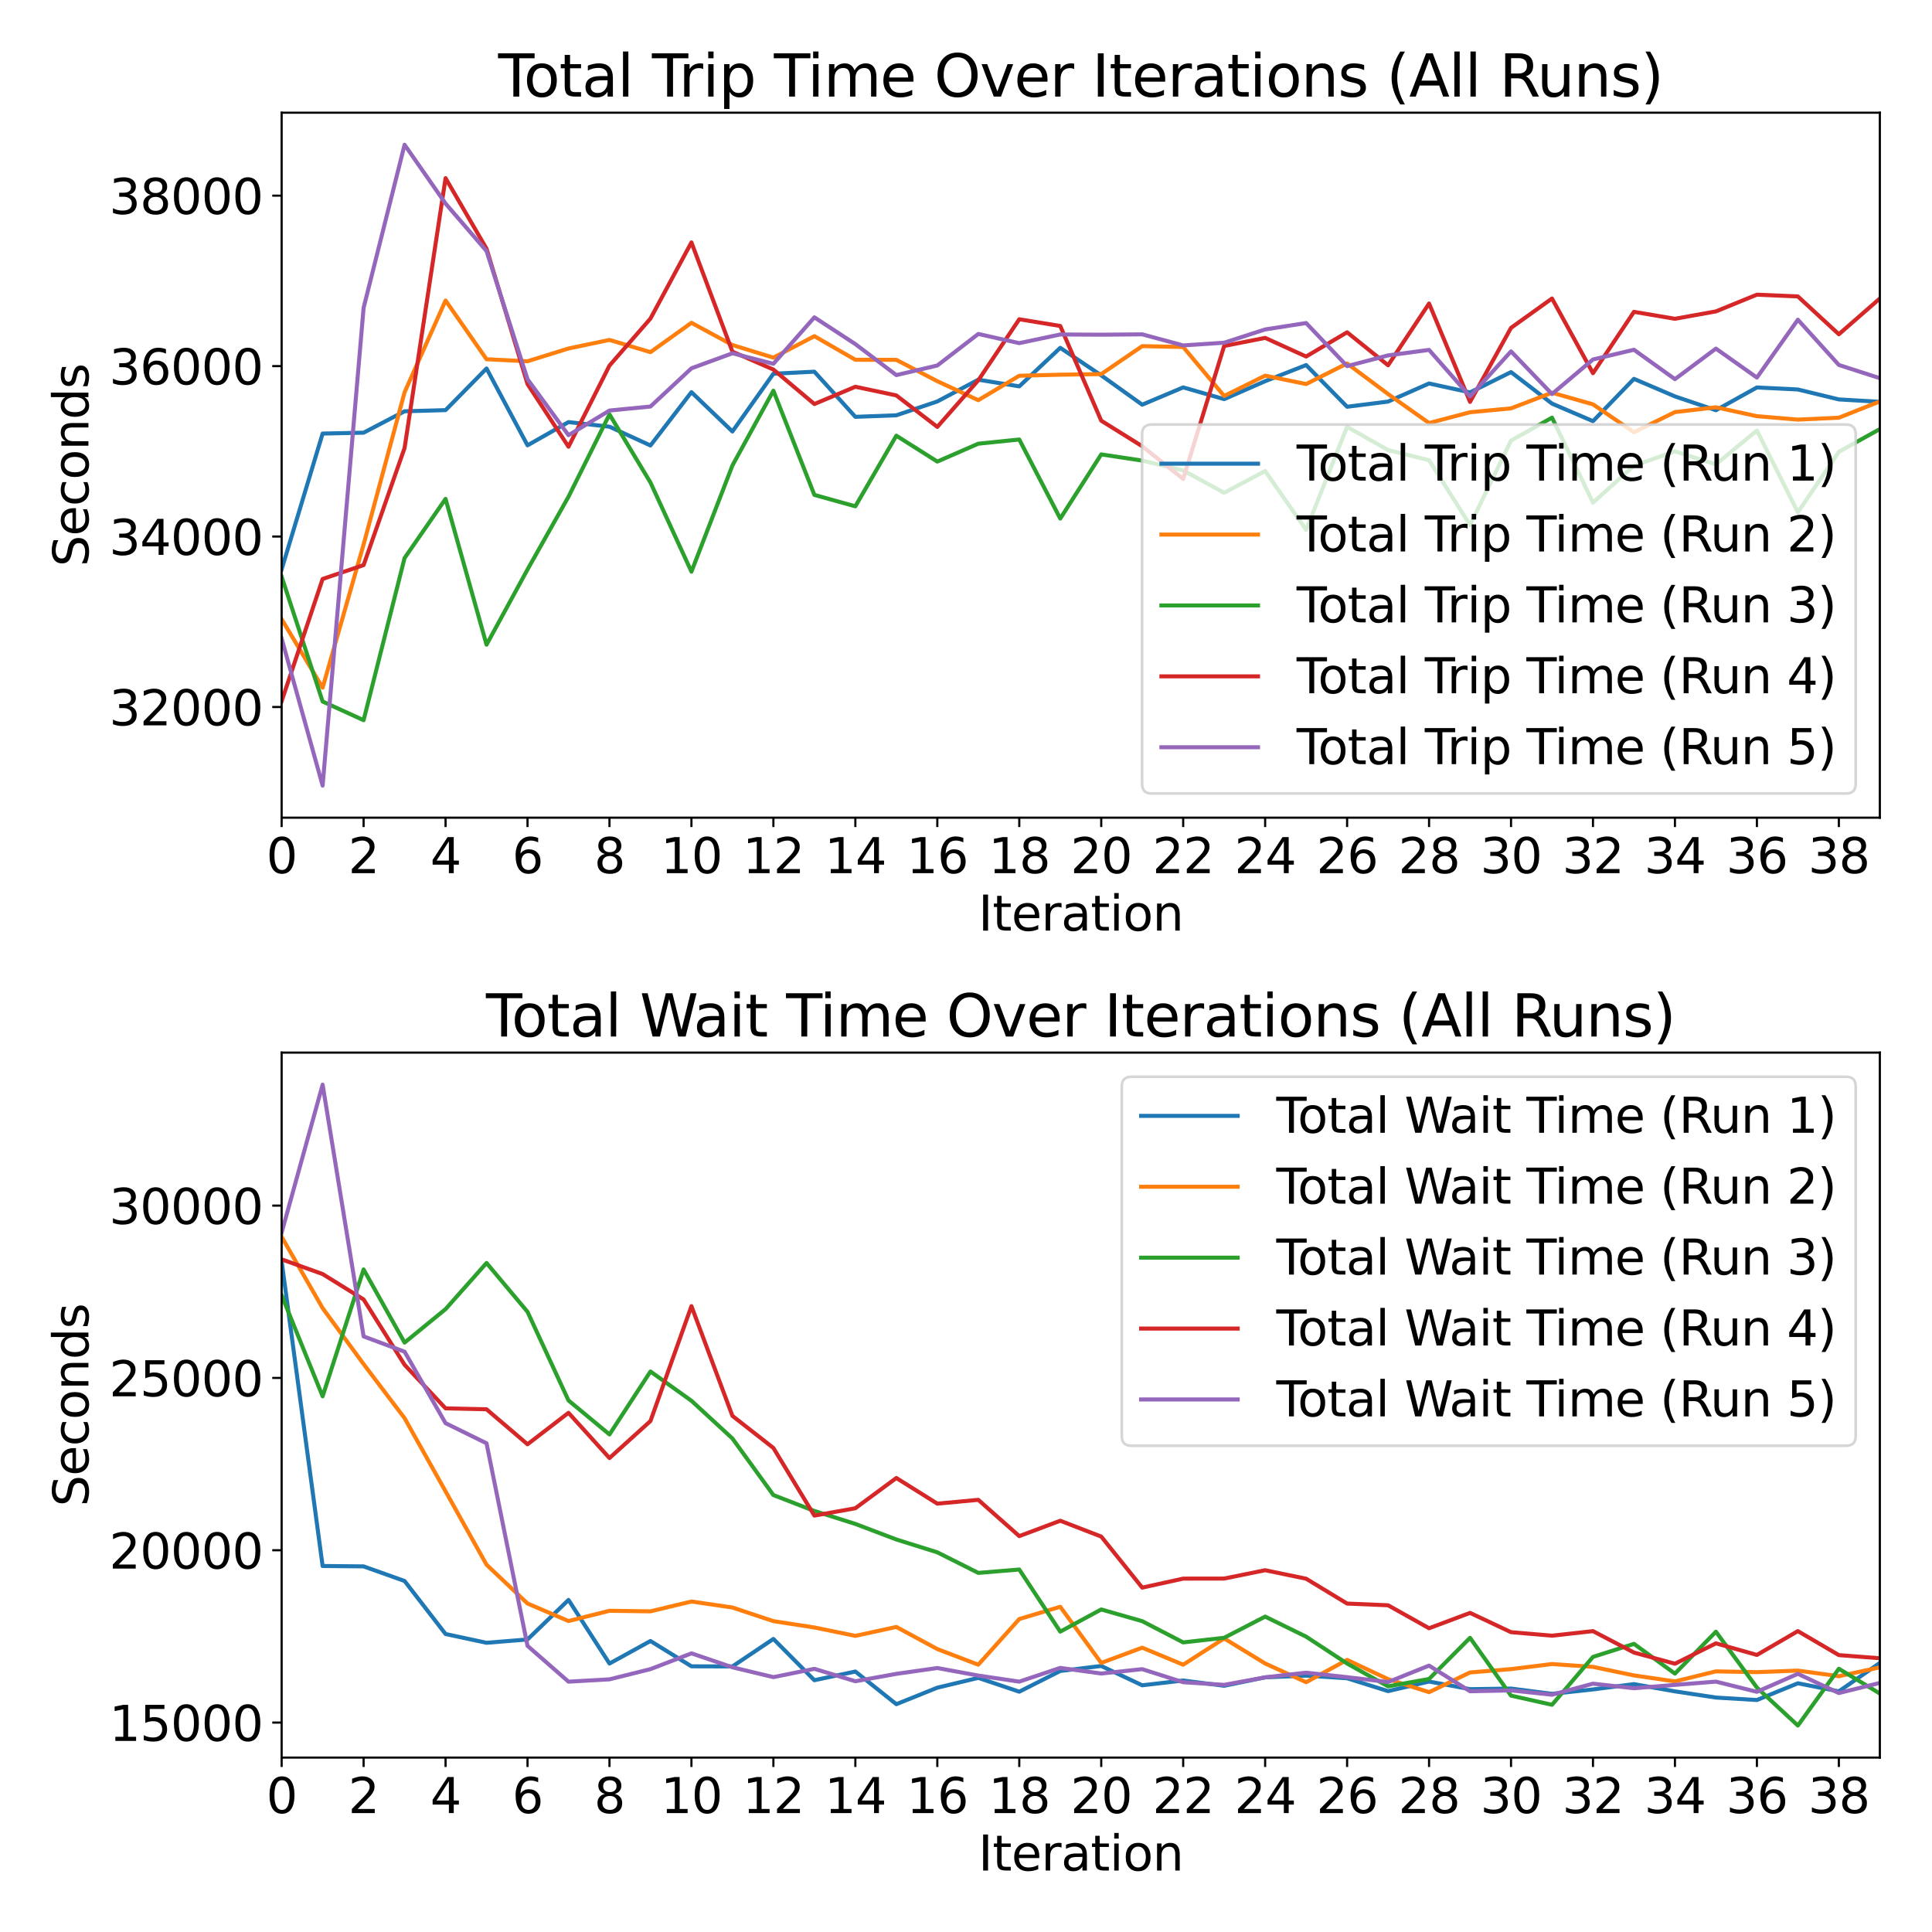 <?xml version="1.0" encoding="utf-8" standalone="no"?>
<!DOCTYPE svg PUBLIC "-//W3C//DTD SVG 1.1//EN"
  "http://www.w3.org/Graphics/SVG/1.1/DTD/svg11.dtd">
<svg xmlns:xlink="http://www.w3.org/1999/xlink" width="720pt" height="720pt" viewBox="0 0 720 720" xmlns="http://www.w3.org/2000/svg" version="1.1">
 <defs>
  <style type="text/css">*{stroke-linejoin: round; stroke-linecap: butt}</style>
 </defs>
 <g id="figure_1">
  <g id="patch_1">
   <path d="M 0 720 
L 720 720 
L 720 0 
L 0 0 
z
" style="fill: #ffffff"/>
  </g>
  <g id="axes_1">
   <g id="patch_2">
    <path d="M 104.96 304.72 
L 700.56 304.72 
L 700.56 42 
L 104.96 42 
z
" style="fill: #ffffff"/>
   </g>
   <g id="matplotlib.axis_1">
    <g id="xtick_1">
     <g id="line2d_1">
      <defs>
       <path id="m2e62ae40c9" d="M 0 0 
L 0 3.5 
" style="stroke: #000000; stroke-width: 0.8"/>
      </defs>
      <g>
       <use xlink:href="#m2e62ae40c9" x="104.96" y="304.72" style="stroke: #000000; stroke-width: 0.8"/>
      </g>
     </g>
     <g id="text_1">
      <!-- 0 -->
      <g transform="translate(99.234 325.397) scale(0.18 -0.18)">
       <defs>
        <path id="DejaVuSans-30" d="M 2034 4250 
Q 1547 4250 1301 3770 
Q 1056 3291 1056 2328 
Q 1056 1369 1301 889 
Q 1547 409 2034 409 
Q 2525 409 2770 889 
Q 3016 1369 3016 2328 
Q 3016 3291 2770 3770 
Q 2525 4250 2034 4250 
z
M 2034 4750 
Q 2819 4750 3233 4129 
Q 3647 3509 3647 2328 
Q 3647 1150 3233 529 
Q 2819 -91 2034 -91 
Q 1250 -91 836 529 
Q 422 1150 422 2328 
Q 422 3509 836 4129 
Q 1250 4750 2034 4750 
z
" transform="scale(0.016)"/>
       </defs>
       <use xlink:href="#DejaVuSans-30"/>
      </g>
     </g>
    </g>
    <g id="xtick_2">
     <g id="line2d_2">
      <g>
       <use xlink:href="#m2e62ae40c9" x="135.504" y="304.72" style="stroke: #000000; stroke-width: 0.8"/>
      </g>
     </g>
     <g id="text_2">
      <!-- 2 -->
      <g transform="translate(129.777 325.397) scale(0.18 -0.18)">
       <defs>
        <path id="DejaVuSans-32" d="M 1228 531 
L 3431 531 
L 3431 0 
L 469 0 
L 469 531 
Q 828 903 1448 1529 
Q 2069 2156 2228 2338 
Q 2531 2678 2651 2914 
Q 2772 3150 2772 3378 
Q 2772 3750 2511 3984 
Q 2250 4219 1831 4219 
Q 1534 4219 1204 4116 
Q 875 4013 500 3803 
L 500 4441 
Q 881 4594 1212 4672 
Q 1544 4750 1819 4750 
Q 2544 4750 2975 4387 
Q 3406 4025 3406 3419 
Q 3406 3131 3298 2873 
Q 3191 2616 2906 2266 
Q 2828 2175 2409 1742 
Q 1991 1309 1228 531 
z
" transform="scale(0.016)"/>
       </defs>
       <use xlink:href="#DejaVuSans-32"/>
      </g>
     </g>
    </g>
    <g id="xtick_3">
     <g id="line2d_3">
      <g>
       <use xlink:href="#m2e62ae40c9" x="166.047" y="304.72" style="stroke: #000000; stroke-width: 0.8"/>
      </g>
     </g>
     <g id="text_3">
      <!-- 4 -->
      <g transform="translate(160.321 325.397) scale(0.18 -0.18)">
       <defs>
        <path id="DejaVuSans-34" d="M 2419 4116 
L 825 1625 
L 2419 1625 
L 2419 4116 
z
M 2253 4666 
L 3047 4666 
L 3047 1625 
L 3713 1625 
L 3713 1100 
L 3047 1100 
L 3047 0 
L 2419 0 
L 2419 1100 
L 313 1100 
L 313 1709 
L 2253 4666 
z
" transform="scale(0.016)"/>
       </defs>
       <use xlink:href="#DejaVuSans-34"/>
      </g>
     </g>
    </g>
    <g id="xtick_4">
     <g id="line2d_4">
      <g>
       <use xlink:href="#m2e62ae40c9" x="196.591" y="304.72" style="stroke: #000000; stroke-width: 0.8"/>
      </g>
     </g>
     <g id="text_4">
      <!-- 6 -->
      <g transform="translate(190.865 325.397) scale(0.18 -0.18)">
       <defs>
        <path id="DejaVuSans-36" d="M 2113 2584 
Q 1688 2584 1439 2293 
Q 1191 2003 1191 1497 
Q 1191 994 1439 701 
Q 1688 409 2113 409 
Q 2538 409 2786 701 
Q 3034 994 3034 1497 
Q 3034 2003 2786 2293 
Q 2538 2584 2113 2584 
z
M 3366 4563 
L 3366 3988 
Q 3128 4100 2886 4159 
Q 2644 4219 2406 4219 
Q 1781 4219 1451 3797 
Q 1122 3375 1075 2522 
Q 1259 2794 1537 2939 
Q 1816 3084 2150 3084 
Q 2853 3084 3261 2657 
Q 3669 2231 3669 1497 
Q 3669 778 3244 343 
Q 2819 -91 2113 -91 
Q 1303 -91 875 529 
Q 447 1150 447 2328 
Q 447 3434 972 4092 
Q 1497 4750 2381 4750 
Q 2619 4750 2861 4703 
Q 3103 4656 3366 4563 
z
" transform="scale(0.016)"/>
       </defs>
       <use xlink:href="#DejaVuSans-36"/>
      </g>
     </g>
    </g>
    <g id="xtick_5">
     <g id="line2d_5">
      <g>
       <use xlink:href="#m2e62ae40c9" x="227.134" y="304.72" style="stroke: #000000; stroke-width: 0.8"/>
      </g>
     </g>
     <g id="text_5">
      <!-- 8 -->
      <g transform="translate(221.408 325.397) scale(0.18 -0.18)">
       <defs>
        <path id="DejaVuSans-38" d="M 2034 2216 
Q 1584 2216 1326 1975 
Q 1069 1734 1069 1313 
Q 1069 891 1326 650 
Q 1584 409 2034 409 
Q 2484 409 2743 651 
Q 3003 894 3003 1313 
Q 3003 1734 2745 1975 
Q 2488 2216 2034 2216 
z
M 1403 2484 
Q 997 2584 770 2862 
Q 544 3141 544 3541 
Q 544 4100 942 4425 
Q 1341 4750 2034 4750 
Q 2731 4750 3128 4425 
Q 3525 4100 3525 3541 
Q 3525 3141 3298 2862 
Q 3072 2584 2669 2484 
Q 3125 2378 3379 2068 
Q 3634 1759 3634 1313 
Q 3634 634 3220 271 
Q 2806 -91 2034 -91 
Q 1263 -91 848 271 
Q 434 634 434 1313 
Q 434 1759 690 2068 
Q 947 2378 1403 2484 
z
M 1172 3481 
Q 1172 3119 1398 2916 
Q 1625 2713 2034 2713 
Q 2441 2713 2670 2916 
Q 2900 3119 2900 3481 
Q 2900 3844 2670 4047 
Q 2441 4250 2034 4250 
Q 1625 4250 1398 4047 
Q 1172 3844 1172 3481 
z
" transform="scale(0.016)"/>
       </defs>
       <use xlink:href="#DejaVuSans-38"/>
      </g>
     </g>
    </g>
    <g id="xtick_6">
     <g id="line2d_6">
      <g>
       <use xlink:href="#m2e62ae40c9" x="257.678" y="304.72" style="stroke: #000000; stroke-width: 0.8"/>
      </g>
     </g>
     <g id="text_6">
      <!-- 10 -->
      <g transform="translate(246.225 325.397) scale(0.18 -0.18)">
       <defs>
        <path id="DejaVuSans-31" d="M 794 531 
L 1825 531 
L 1825 4091 
L 703 3866 
L 703 4441 
L 1819 4666 
L 2450 4666 
L 2450 531 
L 3481 531 
L 3481 0 
L 794 0 
L 794 531 
z
" transform="scale(0.016)"/>
       </defs>
       <use xlink:href="#DejaVuSans-31"/>
       <use xlink:href="#DejaVuSans-30" transform="translate(63.623 0)"/>
      </g>
     </g>
    </g>
    <g id="xtick_7">
     <g id="line2d_7">
      <g>
       <use xlink:href="#m2e62ae40c9" x="288.222" y="304.72" style="stroke: #000000; stroke-width: 0.8"/>
      </g>
     </g>
     <g id="text_7">
      <!-- 12 -->
      <g transform="translate(276.769 325.397) scale(0.18 -0.18)">
       <use xlink:href="#DejaVuSans-31"/>
       <use xlink:href="#DejaVuSans-32" transform="translate(63.623 0)"/>
      </g>
     </g>
    </g>
    <g id="xtick_8">
     <g id="line2d_8">
      <g>
       <use xlink:href="#m2e62ae40c9" x="318.765" y="304.72" style="stroke: #000000; stroke-width: 0.8"/>
      </g>
     </g>
     <g id="text_8">
      <!-- 14 -->
      <g transform="translate(307.313 325.397) scale(0.18 -0.18)">
       <use xlink:href="#DejaVuSans-31"/>
       <use xlink:href="#DejaVuSans-34" transform="translate(63.623 0)"/>
      </g>
     </g>
    </g>
    <g id="xtick_9">
     <g id="line2d_9">
      <g>
       <use xlink:href="#m2e62ae40c9" x="349.309" y="304.72" style="stroke: #000000; stroke-width: 0.8"/>
      </g>
     </g>
     <g id="text_9">
      <!-- 16 -->
      <g transform="translate(337.856 325.397) scale(0.18 -0.18)">
       <use xlink:href="#DejaVuSans-31"/>
       <use xlink:href="#DejaVuSans-36" transform="translate(63.623 0)"/>
      </g>
     </g>
    </g>
    <g id="xtick_10">
     <g id="line2d_10">
      <g>
       <use xlink:href="#m2e62ae40c9" x="379.852" y="304.72" style="stroke: #000000; stroke-width: 0.8"/>
      </g>
     </g>
     <g id="text_10">
      <!-- 18 -->
      <g transform="translate(368.4 325.397) scale(0.18 -0.18)">
       <use xlink:href="#DejaVuSans-31"/>
       <use xlink:href="#DejaVuSans-38" transform="translate(63.623 0)"/>
      </g>
     </g>
    </g>
    <g id="xtick_11">
     <g id="line2d_11">
      <g>
       <use xlink:href="#m2e62ae40c9" x="410.396" y="304.72" style="stroke: #000000; stroke-width: 0.8"/>
      </g>
     </g>
     <g id="text_11">
      <!-- 20 -->
      <g transform="translate(398.943 325.397) scale(0.18 -0.18)">
       <use xlink:href="#DejaVuSans-32"/>
       <use xlink:href="#DejaVuSans-30" transform="translate(63.623 0)"/>
      </g>
     </g>
    </g>
    <g id="xtick_12">
     <g id="line2d_12">
      <g>
       <use xlink:href="#m2e62ae40c9" x="440.939" y="304.72" style="stroke: #000000; stroke-width: 0.8"/>
      </g>
     </g>
     <g id="text_12">
      <!-- 22 -->
      <g transform="translate(429.487 325.397) scale(0.18 -0.18)">
       <use xlink:href="#DejaVuSans-32"/>
       <use xlink:href="#DejaVuSans-32" transform="translate(63.623 0)"/>
      </g>
     </g>
    </g>
    <g id="xtick_13">
     <g id="line2d_13">
      <g>
       <use xlink:href="#m2e62ae40c9" x="471.483" y="304.72" style="stroke: #000000; stroke-width: 0.8"/>
      </g>
     </g>
     <g id="text_13">
      <!-- 24 -->
      <g transform="translate(460.031 325.397) scale(0.18 -0.18)">
       <use xlink:href="#DejaVuSans-32"/>
       <use xlink:href="#DejaVuSans-34" transform="translate(63.623 0)"/>
      </g>
     </g>
    </g>
    <g id="xtick_14">
     <g id="line2d_14">
      <g>
       <use xlink:href="#m2e62ae40c9" x="502.027" y="304.72" style="stroke: #000000; stroke-width: 0.8"/>
      </g>
     </g>
     <g id="text_14">
      <!-- 26 -->
      <g transform="translate(490.574 325.397) scale(0.18 -0.18)">
       <use xlink:href="#DejaVuSans-32"/>
       <use xlink:href="#DejaVuSans-36" transform="translate(63.623 0)"/>
      </g>
     </g>
    </g>
    <g id="xtick_15">
     <g id="line2d_15">
      <g>
       <use xlink:href="#m2e62ae40c9" x="532.57" y="304.72" style="stroke: #000000; stroke-width: 0.8"/>
      </g>
     </g>
     <g id="text_15">
      <!-- 28 -->
      <g transform="translate(521.118 325.397) scale(0.18 -0.18)">
       <use xlink:href="#DejaVuSans-32"/>
       <use xlink:href="#DejaVuSans-38" transform="translate(63.623 0)"/>
      </g>
     </g>
    </g>
    <g id="xtick_16">
     <g id="line2d_16">
      <g>
       <use xlink:href="#m2e62ae40c9" x="563.114" y="304.72" style="stroke: #000000; stroke-width: 0.8"/>
      </g>
     </g>
     <g id="text_16">
      <!-- 30 -->
      <g transform="translate(551.661 325.397) scale(0.18 -0.18)">
       <defs>
        <path id="DejaVuSans-33" d="M 2597 2516 
Q 3050 2419 3304 2112 
Q 3559 1806 3559 1356 
Q 3559 666 3084 287 
Q 2609 -91 1734 -91 
Q 1441 -91 1130 -33 
Q 819 25 488 141 
L 488 750 
Q 750 597 1062 519 
Q 1375 441 1716 441 
Q 2309 441 2620 675 
Q 2931 909 2931 1356 
Q 2931 1769 2642 2001 
Q 2353 2234 1838 2234 
L 1294 2234 
L 1294 2753 
L 1863 2753 
Q 2328 2753 2575 2939 
Q 2822 3125 2822 3475 
Q 2822 3834 2567 4026 
Q 2313 4219 1838 4219 
Q 1578 4219 1281 4162 
Q 984 4106 628 3988 
L 628 4550 
Q 988 4650 1302 4700 
Q 1616 4750 1894 4750 
Q 2613 4750 3031 4423 
Q 3450 4097 3450 3541 
Q 3450 3153 3228 2886 
Q 3006 2619 2597 2516 
z
" transform="scale(0.016)"/>
       </defs>
       <use xlink:href="#DejaVuSans-33"/>
       <use xlink:href="#DejaVuSans-30" transform="translate(63.623 0)"/>
      </g>
     </g>
    </g>
    <g id="xtick_17">
     <g id="line2d_17">
      <g>
       <use xlink:href="#m2e62ae40c9" x="593.657" y="304.72" style="stroke: #000000; stroke-width: 0.8"/>
      </g>
     </g>
     <g id="text_17">
      <!-- 32 -->
      <g transform="translate(582.205 325.397) scale(0.18 -0.18)">
       <use xlink:href="#DejaVuSans-33"/>
       <use xlink:href="#DejaVuSans-32" transform="translate(63.623 0)"/>
      </g>
     </g>
    </g>
    <g id="xtick_18">
     <g id="line2d_18">
      <g>
       <use xlink:href="#m2e62ae40c9" x="624.201" y="304.72" style="stroke: #000000; stroke-width: 0.8"/>
      </g>
     </g>
     <g id="text_18">
      <!-- 34 -->
      <g transform="translate(612.749 325.397) scale(0.18 -0.18)">
       <use xlink:href="#DejaVuSans-33"/>
       <use xlink:href="#DejaVuSans-34" transform="translate(63.623 0)"/>
      </g>
     </g>
    </g>
    <g id="xtick_19">
     <g id="line2d_19">
      <g>
       <use xlink:href="#m2e62ae40c9" x="654.745" y="304.72" style="stroke: #000000; stroke-width: 0.8"/>
      </g>
     </g>
     <g id="text_19">
      <!-- 36 -->
      <g transform="translate(643.292 325.397) scale(0.18 -0.18)">
       <use xlink:href="#DejaVuSans-33"/>
       <use xlink:href="#DejaVuSans-36" transform="translate(63.623 0)"/>
      </g>
     </g>
    </g>
    <g id="xtick_20">
     <g id="line2d_20">
      <g>
       <use xlink:href="#m2e62ae40c9" x="685.288" y="304.72" style="stroke: #000000; stroke-width: 0.8"/>
      </g>
     </g>
     <g id="text_20">
      <!-- 38 -->
      <g transform="translate(673.836 325.397) scale(0.18 -0.18)">
       <use xlink:href="#DejaVuSans-33"/>
       <use xlink:href="#DejaVuSans-38" transform="translate(63.623 0)"/>
      </g>
     </g>
    </g>
    <g id="text_21">
     <!-- Iteration -->
     <g transform="translate(364.585 346.818) scale(0.18 -0.18)">
      <defs>
       <path id="DejaVuSans-49" d="M 628 4666 
L 1259 4666 
L 1259 0 
L 628 0 
L 628 4666 
z
" transform="scale(0.016)"/>
       <path id="DejaVuSans-74" d="M 1172 4494 
L 1172 3500 
L 2356 3500 
L 2356 3053 
L 1172 3053 
L 1172 1153 
Q 1172 725 1289 603 
Q 1406 481 1766 481 
L 2356 481 
L 2356 0 
L 1766 0 
Q 1100 0 847 248 
Q 594 497 594 1153 
L 594 3053 
L 172 3053 
L 172 3500 
L 594 3500 
L 594 4494 
L 1172 4494 
z
" transform="scale(0.016)"/>
       <path id="DejaVuSans-65" d="M 3597 1894 
L 3597 1613 
L 953 1613 
Q 991 1019 1311 708 
Q 1631 397 2203 397 
Q 2534 397 2845 478 
Q 3156 559 3463 722 
L 3463 178 
Q 3153 47 2828 -22 
Q 2503 -91 2169 -91 
Q 1331 -91 842 396 
Q 353 884 353 1716 
Q 353 2575 817 3079 
Q 1281 3584 2069 3584 
Q 2775 3584 3186 3129 
Q 3597 2675 3597 1894 
z
M 3022 2063 
Q 3016 2534 2758 2815 
Q 2500 3097 2075 3097 
Q 1594 3097 1305 2825 
Q 1016 2553 972 2059 
L 3022 2063 
z
" transform="scale(0.016)"/>
       <path id="DejaVuSans-72" d="M 2631 2963 
Q 2534 3019 2420 3045 
Q 2306 3072 2169 3072 
Q 1681 3072 1420 2755 
Q 1159 2438 1159 1844 
L 1159 0 
L 581 0 
L 581 3500 
L 1159 3500 
L 1159 2956 
Q 1341 3275 1631 3429 
Q 1922 3584 2338 3584 
Q 2397 3584 2469 3576 
Q 2541 3569 2628 3553 
L 2631 2963 
z
" transform="scale(0.016)"/>
       <path id="DejaVuSans-61" d="M 2194 1759 
Q 1497 1759 1228 1600 
Q 959 1441 959 1056 
Q 959 750 1161 570 
Q 1363 391 1709 391 
Q 2188 391 2477 730 
Q 2766 1069 2766 1631 
L 2766 1759 
L 2194 1759 
z
M 3341 1997 
L 3341 0 
L 2766 0 
L 2766 531 
Q 2569 213 2275 61 
Q 1981 -91 1556 -91 
Q 1019 -91 701 211 
Q 384 513 384 1019 
Q 384 1609 779 1909 
Q 1175 2209 1959 2209 
L 2766 2209 
L 2766 2266 
Q 2766 2663 2505 2880 
Q 2244 3097 1772 3097 
Q 1472 3097 1187 3025 
Q 903 2953 641 2809 
L 641 3341 
Q 956 3463 1253 3523 
Q 1550 3584 1831 3584 
Q 2591 3584 2966 3190 
Q 3341 2797 3341 1997 
z
" transform="scale(0.016)"/>
       <path id="DejaVuSans-69" d="M 603 3500 
L 1178 3500 
L 1178 0 
L 603 0 
L 603 3500 
z
M 603 4863 
L 1178 4863 
L 1178 4134 
L 603 4134 
L 603 4863 
z
" transform="scale(0.016)"/>
       <path id="DejaVuSans-6f" d="M 1959 3097 
Q 1497 3097 1228 2736 
Q 959 2375 959 1747 
Q 959 1119 1226 758 
Q 1494 397 1959 397 
Q 2419 397 2687 759 
Q 2956 1122 2956 1747 
Q 2956 2369 2687 2733 
Q 2419 3097 1959 3097 
z
M 1959 3584 
Q 2709 3584 3137 3096 
Q 3566 2609 3566 1747 
Q 3566 888 3137 398 
Q 2709 -91 1959 -91 
Q 1206 -91 779 398 
Q 353 888 353 1747 
Q 353 2609 779 3096 
Q 1206 3584 1959 3584 
z
" transform="scale(0.016)"/>
       <path id="DejaVuSans-6e" d="M 3513 2113 
L 3513 0 
L 2938 0 
L 2938 2094 
Q 2938 2591 2744 2837 
Q 2550 3084 2163 3084 
Q 1697 3084 1428 2787 
Q 1159 2491 1159 1978 
L 1159 0 
L 581 0 
L 581 3500 
L 1159 3500 
L 1159 2956 
Q 1366 3272 1645 3428 
Q 1925 3584 2291 3584 
Q 2894 3584 3203 3211 
Q 3513 2838 3513 2113 
z
" transform="scale(0.016)"/>
      </defs>
      <use xlink:href="#DejaVuSans-49"/>
      <use xlink:href="#DejaVuSans-74" transform="translate(29.492 0)"/>
      <use xlink:href="#DejaVuSans-65" transform="translate(68.701 0)"/>
      <use xlink:href="#DejaVuSans-72" transform="translate(130.225 0)"/>
      <use xlink:href="#DejaVuSans-61" transform="translate(171.338 0)"/>
      <use xlink:href="#DejaVuSans-74" transform="translate(232.617 0)"/>
      <use xlink:href="#DejaVuSans-69" transform="translate(271.826 0)"/>
      <use xlink:href="#DejaVuSans-6f" transform="translate(299.609 0)"/>
      <use xlink:href="#DejaVuSans-6e" transform="translate(360.791 0)"/>
     </g>
    </g>
   </g>
   <g id="matplotlib.axis_2">
    <g id="ytick_1">
     <g id="line2d_21">
      <defs>
       <path id="m62cd1ece90" d="M 0 0 
L -3.5 0 
" style="stroke: #000000; stroke-width: 0.8"/>
      </defs>
      <g>
       <use xlink:href="#m62cd1ece90" x="104.96" y="263.476" style="stroke: #000000; stroke-width: 0.8"/>
      </g>
     </g>
     <g id="text_22">
      <!-- 32000 -->
      <g transform="translate(40.697 270.314) scale(0.18 -0.18)">
       <use xlink:href="#DejaVuSans-33"/>
       <use xlink:href="#DejaVuSans-32" transform="translate(63.623 0)"/>
       <use xlink:href="#DejaVuSans-30" transform="translate(127.246 0)"/>
       <use xlink:href="#DejaVuSans-30" transform="translate(190.869 0)"/>
       <use xlink:href="#DejaVuSans-30" transform="translate(254.492 0)"/>
      </g>
     </g>
    </g>
    <g id="ytick_2">
     <g id="line2d_22">
      <g>
       <use xlink:href="#m62cd1ece90" x="104.96" y="199.955" style="stroke: #000000; stroke-width: 0.8"/>
      </g>
     </g>
     <g id="text_23">
      <!-- 34000 -->
      <g transform="translate(40.697 206.793) scale(0.18 -0.18)">
       <use xlink:href="#DejaVuSans-33"/>
       <use xlink:href="#DejaVuSans-34" transform="translate(63.623 0)"/>
       <use xlink:href="#DejaVuSans-30" transform="translate(127.246 0)"/>
       <use xlink:href="#DejaVuSans-30" transform="translate(190.869 0)"/>
       <use xlink:href="#DejaVuSans-30" transform="translate(254.492 0)"/>
      </g>
     </g>
    </g>
    <g id="ytick_3">
     <g id="line2d_23">
      <g>
       <use xlink:href="#m62cd1ece90" x="104.96" y="136.434" style="stroke: #000000; stroke-width: 0.8"/>
      </g>
     </g>
     <g id="text_24">
      <!-- 36000 -->
      <g transform="translate(40.697 143.272) scale(0.18 -0.18)">
       <use xlink:href="#DejaVuSans-33"/>
       <use xlink:href="#DejaVuSans-36" transform="translate(63.623 0)"/>
       <use xlink:href="#DejaVuSans-30" transform="translate(127.246 0)"/>
       <use xlink:href="#DejaVuSans-30" transform="translate(190.869 0)"/>
       <use xlink:href="#DejaVuSans-30" transform="translate(254.492 0)"/>
      </g>
     </g>
    </g>
    <g id="ytick_4">
     <g id="line2d_24">
      <g>
       <use xlink:href="#m62cd1ece90" x="104.96" y="72.912" style="stroke: #000000; stroke-width: 0.8"/>
      </g>
     </g>
     <g id="text_25">
      <!-- 38000 -->
      <g transform="translate(40.697 79.751) scale(0.18 -0.18)">
       <use xlink:href="#DejaVuSans-33"/>
       <use xlink:href="#DejaVuSans-38" transform="translate(63.623 0)"/>
       <use xlink:href="#DejaVuSans-30" transform="translate(127.246 0)"/>
       <use xlink:href="#DejaVuSans-30" transform="translate(190.869 0)"/>
       <use xlink:href="#DejaVuSans-30" transform="translate(254.492 0)"/>
      </g>
     </g>
    </g>
    <g id="text_26">
     <!-- Seconds -->
     <g transform="translate(32.954 211.173) rotate(-90) scale(0.18 -0.18)">
      <defs>
       <path id="DejaVuSans-53" d="M 3425 4513 
L 3425 3897 
Q 3066 4069 2747 4153 
Q 2428 4238 2131 4238 
Q 1616 4238 1336 4038 
Q 1056 3838 1056 3469 
Q 1056 3159 1242 3001 
Q 1428 2844 1947 2747 
L 2328 2669 
Q 3034 2534 3370 2195 
Q 3706 1856 3706 1288 
Q 3706 609 3251 259 
Q 2797 -91 1919 -91 
Q 1588 -91 1214 -16 
Q 841 59 441 206 
L 441 856 
Q 825 641 1194 531 
Q 1563 422 1919 422 
Q 2459 422 2753 634 
Q 3047 847 3047 1241 
Q 3047 1584 2836 1778 
Q 2625 1972 2144 2069 
L 1759 2144 
Q 1053 2284 737 2584 
Q 422 2884 422 3419 
Q 422 4038 858 4394 
Q 1294 4750 2059 4750 
Q 2388 4750 2728 4690 
Q 3069 4631 3425 4513 
z
" transform="scale(0.016)"/>
       <path id="DejaVuSans-63" d="M 3122 3366 
L 3122 2828 
Q 2878 2963 2633 3030 
Q 2388 3097 2138 3097 
Q 1578 3097 1268 2742 
Q 959 2388 959 1747 
Q 959 1106 1268 751 
Q 1578 397 2138 397 
Q 2388 397 2633 464 
Q 2878 531 3122 666 
L 3122 134 
Q 2881 22 2623 -34 
Q 2366 -91 2075 -91 
Q 1284 -91 818 406 
Q 353 903 353 1747 
Q 353 2603 823 3093 
Q 1294 3584 2113 3584 
Q 2378 3584 2631 3529 
Q 2884 3475 3122 3366 
z
" transform="scale(0.016)"/>
       <path id="DejaVuSans-64" d="M 2906 2969 
L 2906 4863 
L 3481 4863 
L 3481 0 
L 2906 0 
L 2906 525 
Q 2725 213 2448 61 
Q 2172 -91 1784 -91 
Q 1150 -91 751 415 
Q 353 922 353 1747 
Q 353 2572 751 3078 
Q 1150 3584 1784 3584 
Q 2172 3584 2448 3432 
Q 2725 3281 2906 2969 
z
M 947 1747 
Q 947 1113 1208 752 
Q 1469 391 1925 391 
Q 2381 391 2643 752 
Q 2906 1113 2906 1747 
Q 2906 2381 2643 2742 
Q 2381 3103 1925 3103 
Q 1469 3103 1208 2742 
Q 947 2381 947 1747 
z
" transform="scale(0.016)"/>
       <path id="DejaVuSans-73" d="M 2834 3397 
L 2834 2853 
Q 2591 2978 2328 3040 
Q 2066 3103 1784 3103 
Q 1356 3103 1142 2972 
Q 928 2841 928 2578 
Q 928 2378 1081 2264 
Q 1234 2150 1697 2047 
L 1894 2003 
Q 2506 1872 2764 1633 
Q 3022 1394 3022 966 
Q 3022 478 2636 193 
Q 2250 -91 1575 -91 
Q 1294 -91 989 -36 
Q 684 19 347 128 
L 347 722 
Q 666 556 975 473 
Q 1284 391 1588 391 
Q 1994 391 2212 530 
Q 2431 669 2431 922 
Q 2431 1156 2273 1281 
Q 2116 1406 1581 1522 
L 1381 1569 
Q 847 1681 609 1914 
Q 372 2147 372 2553 
Q 372 3047 722 3315 
Q 1072 3584 1716 3584 
Q 2034 3584 2315 3537 
Q 2597 3491 2834 3397 
z
" transform="scale(0.016)"/>
      </defs>
      <use xlink:href="#DejaVuSans-53"/>
      <use xlink:href="#DejaVuSans-65" transform="translate(63.477 0)"/>
      <use xlink:href="#DejaVuSans-63" transform="translate(125 0)"/>
      <use xlink:href="#DejaVuSans-6f" transform="translate(179.98 0)"/>
      <use xlink:href="#DejaVuSans-6e" transform="translate(241.162 0)"/>
      <use xlink:href="#DejaVuSans-64" transform="translate(304.541 0)"/>
      <use xlink:href="#DejaVuSans-73" transform="translate(368.018 0)"/>
     </g>
    </g>
   </g>
   <g id="line2d_25">
    <path d="M 104.96 212.179 
L 120.232 161.575 
L 135.504 161.251 
L 150.775 153.267 
L 166.047 152.844 
L 181.319 137.329 
L 196.591 165.958 
L 211.863 157.3 
L 227.134 159.019 
L 242.406 166.019 
L 257.678 146.146 
L 272.95 160.803 
L 288.222 139.279 
L 303.493 138.514 
L 318.765 155.341 
L 334.037 154.766 
L 349.309 149.611 
L 364.581 141.503 
L 379.852 143.983 
L 395.124 129.63 
L 410.396 139.883 
L 425.668 150.818 
L 440.939 144.374 
L 456.211 148.747 
L 471.483 142.065 
L 486.755 136.046 
L 502.027 151.587 
L 517.298 149.655 
L 532.57 142.91 
L 547.842 146.238 
L 563.114 138.67 
L 578.386 150.411 
L 593.657 156.957 
L 608.929 141.188 
L 624.201 147.721 
L 639.473 152.892 
L 654.745 144.393 
L 670.016 145.149 
L 685.288 148.852 
L 700.56 149.741 
" clip-path="url(#p83fc858e5b)" style="fill: none; stroke: #1f77b4; stroke-width: 1.5; stroke-linecap: square"/>
   </g>
   <g id="line2d_26">
    <path d="M 104.96 230.74 
L 120.232 256.285 
L 135.504 202.896 
L 150.775 146.187 
L 166.047 111.994 
L 181.319 133.88 
L 196.591 134.63 
L 211.863 129.872 
L 227.134 126.677 
L 242.406 131.238 
L 257.678 120.296 
L 272.95 128.57 
L 288.222 133.286 
L 303.493 125.279 
L 318.765 134.077 
L 334.037 134.099 
L 349.309 142.062 
L 364.581 149.135 
L 379.852 140.032 
L 395.124 139.638 
L 410.396 139.413 
L 425.668 128.995 
L 440.939 129.313 
L 456.211 147.572 
L 471.483 139.994 
L 486.755 143.119 
L 502.027 135.455 
L 517.298 146.845 
L 532.57 157.653 
L 547.842 153.629 
L 563.114 152.184 
L 578.386 146.352 
L 593.657 150.688 
L 608.929 161.086 
L 624.201 153.575 
L 639.473 151.79 
L 654.745 155.099 
L 670.016 156.376 
L 685.288 155.671 
L 700.56 149.608 
" clip-path="url(#p83fc858e5b)" style="fill: none; stroke: #ff7f0e; stroke-width: 1.5; stroke-linecap: square"/>
   </g>
   <g id="line2d_27">
    <path d="M 104.96 214.92 
L 120.232 261.434 
L 135.504 268.399 
L 150.775 207.958 
L 166.047 185.92 
L 181.319 240.256 
L 196.591 212.23 
L 211.863 185.107 
L 227.134 154.426 
L 242.406 179.812 
L 257.678 213.05 
L 272.95 173.47 
L 288.222 145.593 
L 303.493 184.433 
L 318.765 188.686 
L 334.037 162.363 
L 349.309 172.012 
L 364.581 165.355 
L 379.852 163.789 
L 395.124 193.256 
L 410.396 169.344 
L 425.668 171.647 
L 440.939 175.312 
L 456.211 183.646 
L 471.483 175.531 
L 486.755 197.458 
L 502.027 159.063 
L 517.298 167.73 
L 532.57 171.513 
L 547.842 195.683 
L 563.114 164.199 
L 578.386 155.642 
L 593.657 187.317 
L 608.929 173.565 
L 624.201 168.2 
L 639.473 173.05 
L 654.745 160.438 
L 670.016 190.919 
L 685.288 168.378 
L 700.56 159.901 
" clip-path="url(#p83fc858e5b)" style="fill: none; stroke: #2ca02c; stroke-width: 1.5; stroke-linecap: square"/>
   </g>
   <g id="line2d_28">
    <path d="M 104.96 261.31 
L 120.232 215.765 
L 135.504 210.588 
L 150.775 166.955 
L 166.047 66.401 
L 181.319 92.671 
L 196.591 143.129 
L 211.863 166.479 
L 227.134 136.243 
L 242.406 118.718 
L 257.678 90.336 
L 272.95 131.047 
L 288.222 137.717 
L 303.493 150.57 
L 318.765 144.129 
L 334.037 147.366 
L 349.309 159.095 
L 364.581 141.725 
L 379.852 118.981 
L 395.124 121.481 
L 410.396 156.779 
L 425.668 166.304 
L 440.939 178.507 
L 456.211 128.935 
L 471.483 125.918 
L 486.755 132.867 
L 502.027 123.834 
L 517.298 136.135 
L 532.57 113.112 
L 547.842 149.773 
L 563.114 122.183 
L 578.386 111.241 
L 593.657 139.079 
L 608.929 116.215 
L 624.201 118.803 
L 639.473 116.05 
L 654.745 109.815 
L 670.016 110.476 
L 685.288 124.565 
L 700.56 111.241 
" clip-path="url(#p83fc858e5b)" style="fill: none; stroke: #d62728; stroke-width: 1.5; stroke-linecap: square"/>
   </g>
   <g id="line2d_29">
    <path d="M 104.96 237.944 
L 120.232 292.778 
L 135.504 114.716 
L 150.775 53.942 
L 166.047 75.863 
L 181.319 93.56 
L 196.591 141.337 
L 211.863 162.185 
L 227.134 152.997 
L 242.406 151.501 
L 257.678 137.259 
L 272.95 131.657 
L 288.222 135.57 
L 303.493 118.26 
L 318.765 128.233 
L 334.037 139.787 
L 349.309 136.211 
L 364.581 124.453 
L 379.852 127.88 
L 395.124 124.65 
L 410.396 124.733 
L 425.668 124.596 
L 440.939 128.728 
L 456.211 127.718 
L 471.483 122.773 
L 486.755 120.388 
L 502.027 136.446 
L 517.298 132.444 
L 532.57 130.399 
L 547.842 147.747 
L 563.114 130.942 
L 578.386 146.845 
L 593.657 133.963 
L 608.929 130.345 
L 624.201 141.299 
L 639.473 129.913 
L 654.745 140.709 
L 670.016 119.146 
L 685.288 136.008 
L 700.56 140.937 
" clip-path="url(#p83fc858e5b)" style="fill: none; stroke: #9467bd; stroke-width: 1.5; stroke-linecap: square"/>
   </g>
   <g id="patch_3">
    <path d="M 104.96 304.72 
L 104.96 42 
" style="fill: none; stroke: #000000; stroke-width: 0.8; stroke-linejoin: miter; stroke-linecap: square"/>
   </g>
   <g id="patch_4">
    <path d="M 700.56 304.72 
L 700.56 42 
" style="fill: none; stroke: #000000; stroke-width: 0.8; stroke-linejoin: miter; stroke-linecap: square"/>
   </g>
   <g id="patch_5">
    <path d="M 104.96 304.72 
L 700.56 304.72 
" style="fill: none; stroke: #000000; stroke-width: 0.8; stroke-linejoin: miter; stroke-linecap: square"/>
   </g>
   <g id="patch_6">
    <path d="M 104.96 42 
L 700.56 42 
" style="fill: none; stroke: #000000; stroke-width: 0.8; stroke-linejoin: miter; stroke-linecap: square"/>
   </g>
   <g id="text_27">
    <!-- Total Trip Time Over Iterations (All Runs) -->
    <g transform="translate(185.655 36) scale(0.216 -0.216)">
     <defs>
      <path id="DejaVuSans-54" d="M -19 4666 
L 3928 4666 
L 3928 4134 
L 2272 4134 
L 2272 0 
L 1638 0 
L 1638 4134 
L -19 4134 
L -19 4666 
z
" transform="scale(0.016)"/>
      <path id="DejaVuSans-6c" d="M 603 4863 
L 1178 4863 
L 1178 0 
L 603 0 
L 603 4863 
z
" transform="scale(0.016)"/>
      <path id="DejaVuSans-20" transform="scale(0.016)"/>
      <path id="DejaVuSans-70" d="M 1159 525 
L 1159 -1331 
L 581 -1331 
L 581 3500 
L 1159 3500 
L 1159 2969 
Q 1341 3281 1617 3432 
Q 1894 3584 2278 3584 
Q 2916 3584 3314 3078 
Q 3713 2572 3713 1747 
Q 3713 922 3314 415 
Q 2916 -91 2278 -91 
Q 1894 -91 1617 61 
Q 1341 213 1159 525 
z
M 3116 1747 
Q 3116 2381 2855 2742 
Q 2594 3103 2138 3103 
Q 1681 3103 1420 2742 
Q 1159 2381 1159 1747 
Q 1159 1113 1420 752 
Q 1681 391 2138 391 
Q 2594 391 2855 752 
Q 3116 1113 3116 1747 
z
" transform="scale(0.016)"/>
      <path id="DejaVuSans-6d" d="M 3328 2828 
Q 3544 3216 3844 3400 
Q 4144 3584 4550 3584 
Q 5097 3584 5394 3201 
Q 5691 2819 5691 2113 
L 5691 0 
L 5113 0 
L 5113 2094 
Q 5113 2597 4934 2840 
Q 4756 3084 4391 3084 
Q 3944 3084 3684 2787 
Q 3425 2491 3425 1978 
L 3425 0 
L 2847 0 
L 2847 2094 
Q 2847 2600 2669 2842 
Q 2491 3084 2119 3084 
Q 1678 3084 1418 2786 
Q 1159 2488 1159 1978 
L 1159 0 
L 581 0 
L 581 3500 
L 1159 3500 
L 1159 2956 
Q 1356 3278 1631 3431 
Q 1906 3584 2284 3584 
Q 2666 3584 2933 3390 
Q 3200 3197 3328 2828 
z
" transform="scale(0.016)"/>
      <path id="DejaVuSans-4f" d="M 2522 4238 
Q 1834 4238 1429 3725 
Q 1025 3213 1025 2328 
Q 1025 1447 1429 934 
Q 1834 422 2522 422 
Q 3209 422 3611 934 
Q 4013 1447 4013 2328 
Q 4013 3213 3611 3725 
Q 3209 4238 2522 4238 
z
M 2522 4750 
Q 3503 4750 4090 4092 
Q 4678 3434 4678 2328 
Q 4678 1225 4090 567 
Q 3503 -91 2522 -91 
Q 1538 -91 948 565 
Q 359 1222 359 2328 
Q 359 3434 948 4092 
Q 1538 4750 2522 4750 
z
" transform="scale(0.016)"/>
      <path id="DejaVuSans-76" d="M 191 3500 
L 800 3500 
L 1894 563 
L 2988 3500 
L 3597 3500 
L 2284 0 
L 1503 0 
L 191 3500 
z
" transform="scale(0.016)"/>
      <path id="DejaVuSans-28" d="M 1984 4856 
Q 1566 4138 1362 3434 
Q 1159 2731 1159 2009 
Q 1159 1288 1364 580 
Q 1569 -128 1984 -844 
L 1484 -844 
Q 1016 -109 783 600 
Q 550 1309 550 2009 
Q 550 2706 781 3412 
Q 1013 4119 1484 4856 
L 1984 4856 
z
" transform="scale(0.016)"/>
      <path id="DejaVuSans-41" d="M 2188 4044 
L 1331 1722 
L 3047 1722 
L 2188 4044 
z
M 1831 4666 
L 2547 4666 
L 4325 0 
L 3669 0 
L 3244 1197 
L 1141 1197 
L 716 0 
L 50 0 
L 1831 4666 
z
" transform="scale(0.016)"/>
      <path id="DejaVuSans-52" d="M 2841 2188 
Q 3044 2119 3236 1894 
Q 3428 1669 3622 1275 
L 4263 0 
L 3584 0 
L 2988 1197 
Q 2756 1666 2539 1819 
Q 2322 1972 1947 1972 
L 1259 1972 
L 1259 0 
L 628 0 
L 628 4666 
L 2053 4666 
Q 2853 4666 3247 4331 
Q 3641 3997 3641 3322 
Q 3641 2881 3436 2590 
Q 3231 2300 2841 2188 
z
M 1259 4147 
L 1259 2491 
L 2053 2491 
Q 2509 2491 2742 2702 
Q 2975 2913 2975 3322 
Q 2975 3731 2742 3939 
Q 2509 4147 2053 4147 
L 1259 4147 
z
" transform="scale(0.016)"/>
      <path id="DejaVuSans-75" d="M 544 1381 
L 544 3500 
L 1119 3500 
L 1119 1403 
Q 1119 906 1312 657 
Q 1506 409 1894 409 
Q 2359 409 2629 706 
Q 2900 1003 2900 1516 
L 2900 3500 
L 3475 3500 
L 3475 0 
L 2900 0 
L 2900 538 
Q 2691 219 2414 64 
Q 2138 -91 1772 -91 
Q 1169 -91 856 284 
Q 544 659 544 1381 
z
M 1991 3584 
L 1991 3584 
z
" transform="scale(0.016)"/>
      <path id="DejaVuSans-29" d="M 513 4856 
L 1013 4856 
Q 1481 4119 1714 3412 
Q 1947 2706 1947 2009 
Q 1947 1309 1714 600 
Q 1481 -109 1013 -844 
L 513 -844 
Q 928 -128 1133 580 
Q 1338 1288 1338 2009 
Q 1338 2731 1133 3434 
Q 928 4138 513 4856 
z
" transform="scale(0.016)"/>
     </defs>
     <use xlink:href="#DejaVuSans-54"/>
     <use xlink:href="#DejaVuSans-6f" transform="translate(44.084 0)"/>
     <use xlink:href="#DejaVuSans-74" transform="translate(105.266 0)"/>
     <use xlink:href="#DejaVuSans-61" transform="translate(144.475 0)"/>
     <use xlink:href="#DejaVuSans-6c" transform="translate(205.754 0)"/>
     <use xlink:href="#DejaVuSans-20" transform="translate(233.537 0)"/>
     <use xlink:href="#DejaVuSans-54" transform="translate(265.324 0)"/>
     <use xlink:href="#DejaVuSans-72" transform="translate(311.658 0)"/>
     <use xlink:href="#DejaVuSans-69" transform="translate(352.771 0)"/>
     <use xlink:href="#DejaVuSans-70" transform="translate(380.555 0)"/>
     <use xlink:href="#DejaVuSans-20" transform="translate(444.031 0)"/>
     <use xlink:href="#DejaVuSans-54" transform="translate(475.818 0)"/>
     <use xlink:href="#DejaVuSans-69" transform="translate(533.777 0)"/>
     <use xlink:href="#DejaVuSans-6d" transform="translate(561.561 0)"/>
     <use xlink:href="#DejaVuSans-65" transform="translate(658.973 0)"/>
     <use xlink:href="#DejaVuSans-20" transform="translate(720.496 0)"/>
     <use xlink:href="#DejaVuSans-4f" transform="translate(752.283 0)"/>
     <use xlink:href="#DejaVuSans-76" transform="translate(830.994 0)"/>
     <use xlink:href="#DejaVuSans-65" transform="translate(890.174 0)"/>
     <use xlink:href="#DejaVuSans-72" transform="translate(951.697 0)"/>
     <use xlink:href="#DejaVuSans-20" transform="translate(992.811 0)"/>
     <use xlink:href="#DejaVuSans-49" transform="translate(1024.598 0)"/>
     <use xlink:href="#DejaVuSans-74" transform="translate(1054.09 0)"/>
     <use xlink:href="#DejaVuSans-65" transform="translate(1093.299 0)"/>
     <use xlink:href="#DejaVuSans-72" transform="translate(1154.822 0)"/>
     <use xlink:href="#DejaVuSans-61" transform="translate(1195.936 0)"/>
     <use xlink:href="#DejaVuSans-74" transform="translate(1257.215 0)"/>
     <use xlink:href="#DejaVuSans-69" transform="translate(1296.424 0)"/>
     <use xlink:href="#DejaVuSans-6f" transform="translate(1324.207 0)"/>
     <use xlink:href="#DejaVuSans-6e" transform="translate(1385.389 0)"/>
     <use xlink:href="#DejaVuSans-73" transform="translate(1448.768 0)"/>
     <use xlink:href="#DejaVuSans-20" transform="translate(1500.867 0)"/>
     <use xlink:href="#DejaVuSans-28" transform="translate(1532.654 0)"/>
     <use xlink:href="#DejaVuSans-41" transform="translate(1571.668 0)"/>
     <use xlink:href="#DejaVuSans-6c" transform="translate(1640.076 0)"/>
     <use xlink:href="#DejaVuSans-6c" transform="translate(1667.859 0)"/>
     <use xlink:href="#DejaVuSans-20" transform="translate(1695.643 0)"/>
     <use xlink:href="#DejaVuSans-52" transform="translate(1727.43 0)"/>
     <use xlink:href="#DejaVuSans-75" transform="translate(1792.412 0)"/>
     <use xlink:href="#DejaVuSans-6e" transform="translate(1855.791 0)"/>
     <use xlink:href="#DejaVuSans-73" transform="translate(1919.17 0)"/>
     <use xlink:href="#DejaVuSans-29" transform="translate(1971.27 0)"/>
    </g>
   </g>
   <g id="legend_1">
    <g id="patch_7">
     <path d="M 429.224 295.72 
L 687.96 295.72 
Q 691.56 295.72 691.56 292.12 
L 691.56 161.817 
Q 691.56 158.217 687.96 158.217 
L 429.224 158.217 
Q 425.624 158.217 425.624 161.817 
L 425.624 292.12 
Q 425.624 295.72 429.224 295.72 
z
" style="fill: #ffffff; opacity: 0.8; stroke: #cccccc; stroke-linejoin: miter"/>
    </g>
    <g id="line2d_30">
     <path d="M 432.824 172.794 
L 450.824 172.794 
L 468.824 172.794 
" style="fill: none; stroke: #1f77b4; stroke-width: 1.5; stroke-linecap: square"/>
    </g>
    <g id="text_28">
     <!-- Total Trip Time (Run 1) -->
     <g transform="translate(483.224 179.094) scale(0.18 -0.18)">
      <use xlink:href="#DejaVuSans-54"/>
      <use xlink:href="#DejaVuSans-6f" transform="translate(44.084 0)"/>
      <use xlink:href="#DejaVuSans-74" transform="translate(105.266 0)"/>
      <use xlink:href="#DejaVuSans-61" transform="translate(144.475 0)"/>
      <use xlink:href="#DejaVuSans-6c" transform="translate(205.754 0)"/>
      <use xlink:href="#DejaVuSans-20" transform="translate(233.537 0)"/>
      <use xlink:href="#DejaVuSans-54" transform="translate(265.324 0)"/>
      <use xlink:href="#DejaVuSans-72" transform="translate(311.658 0)"/>
      <use xlink:href="#DejaVuSans-69" transform="translate(352.771 0)"/>
      <use xlink:href="#DejaVuSans-70" transform="translate(380.555 0)"/>
      <use xlink:href="#DejaVuSans-20" transform="translate(444.031 0)"/>
      <use xlink:href="#DejaVuSans-54" transform="translate(475.818 0)"/>
      <use xlink:href="#DejaVuSans-69" transform="translate(533.777 0)"/>
      <use xlink:href="#DejaVuSans-6d" transform="translate(561.561 0)"/>
      <use xlink:href="#DejaVuSans-65" transform="translate(658.973 0)"/>
      <use xlink:href="#DejaVuSans-20" transform="translate(720.496 0)"/>
      <use xlink:href="#DejaVuSans-28" transform="translate(752.283 0)"/>
      <use xlink:href="#DejaVuSans-52" transform="translate(791.297 0)"/>
      <use xlink:href="#DejaVuSans-75" transform="translate(856.279 0)"/>
      <use xlink:href="#DejaVuSans-6e" transform="translate(919.658 0)"/>
      <use xlink:href="#DejaVuSans-20" transform="translate(983.037 0)"/>
      <use xlink:href="#DejaVuSans-31" transform="translate(1014.824 0)"/>
      <use xlink:href="#DejaVuSans-29" transform="translate(1078.447 0)"/>
     </g>
    </g>
    <g id="line2d_31">
     <path d="M 432.824 199.215 
L 450.824 199.215 
L 468.824 199.215 
" style="fill: none; stroke: #ff7f0e; stroke-width: 1.5; stroke-linecap: square"/>
    </g>
    <g id="text_29">
     <!-- Total Trip Time (Run 2) -->
     <g transform="translate(483.224 205.515) scale(0.18 -0.18)">
      <use xlink:href="#DejaVuSans-54"/>
      <use xlink:href="#DejaVuSans-6f" transform="translate(44.084 0)"/>
      <use xlink:href="#DejaVuSans-74" transform="translate(105.266 0)"/>
      <use xlink:href="#DejaVuSans-61" transform="translate(144.475 0)"/>
      <use xlink:href="#DejaVuSans-6c" transform="translate(205.754 0)"/>
      <use xlink:href="#DejaVuSans-20" transform="translate(233.537 0)"/>
      <use xlink:href="#DejaVuSans-54" transform="translate(265.324 0)"/>
      <use xlink:href="#DejaVuSans-72" transform="translate(311.658 0)"/>
      <use xlink:href="#DejaVuSans-69" transform="translate(352.771 0)"/>
      <use xlink:href="#DejaVuSans-70" transform="translate(380.555 0)"/>
      <use xlink:href="#DejaVuSans-20" transform="translate(444.031 0)"/>
      <use xlink:href="#DejaVuSans-54" transform="translate(475.818 0)"/>
      <use xlink:href="#DejaVuSans-69" transform="translate(533.777 0)"/>
      <use xlink:href="#DejaVuSans-6d" transform="translate(561.561 0)"/>
      <use xlink:href="#DejaVuSans-65" transform="translate(658.973 0)"/>
      <use xlink:href="#DejaVuSans-20" transform="translate(720.496 0)"/>
      <use xlink:href="#DejaVuSans-28" transform="translate(752.283 0)"/>
      <use xlink:href="#DejaVuSans-52" transform="translate(791.297 0)"/>
      <use xlink:href="#DejaVuSans-75" transform="translate(856.279 0)"/>
      <use xlink:href="#DejaVuSans-6e" transform="translate(919.658 0)"/>
      <use xlink:href="#DejaVuSans-20" transform="translate(983.037 0)"/>
      <use xlink:href="#DejaVuSans-32" transform="translate(1014.824 0)"/>
      <use xlink:href="#DejaVuSans-29" transform="translate(1078.447 0)"/>
     </g>
    </g>
    <g id="line2d_32">
     <path d="M 432.824 225.635 
L 450.824 225.635 
L 468.824 225.635 
" style="fill: none; stroke: #2ca02c; stroke-width: 1.5; stroke-linecap: square"/>
    </g>
    <g id="text_30">
     <!-- Total Trip Time (Run 3) -->
     <g transform="translate(483.224 231.935) scale(0.18 -0.18)">
      <use xlink:href="#DejaVuSans-54"/>
      <use xlink:href="#DejaVuSans-6f" transform="translate(44.084 0)"/>
      <use xlink:href="#DejaVuSans-74" transform="translate(105.266 0)"/>
      <use xlink:href="#DejaVuSans-61" transform="translate(144.475 0)"/>
      <use xlink:href="#DejaVuSans-6c" transform="translate(205.754 0)"/>
      <use xlink:href="#DejaVuSans-20" transform="translate(233.537 0)"/>
      <use xlink:href="#DejaVuSans-54" transform="translate(265.324 0)"/>
      <use xlink:href="#DejaVuSans-72" transform="translate(311.658 0)"/>
      <use xlink:href="#DejaVuSans-69" transform="translate(352.771 0)"/>
      <use xlink:href="#DejaVuSans-70" transform="translate(380.555 0)"/>
      <use xlink:href="#DejaVuSans-20" transform="translate(444.031 0)"/>
      <use xlink:href="#DejaVuSans-54" transform="translate(475.818 0)"/>
      <use xlink:href="#DejaVuSans-69" transform="translate(533.777 0)"/>
      <use xlink:href="#DejaVuSans-6d" transform="translate(561.561 0)"/>
      <use xlink:href="#DejaVuSans-65" transform="translate(658.973 0)"/>
      <use xlink:href="#DejaVuSans-20" transform="translate(720.496 0)"/>
      <use xlink:href="#DejaVuSans-28" transform="translate(752.283 0)"/>
      <use xlink:href="#DejaVuSans-52" transform="translate(791.297 0)"/>
      <use xlink:href="#DejaVuSans-75" transform="translate(856.279 0)"/>
      <use xlink:href="#DejaVuSans-6e" transform="translate(919.658 0)"/>
      <use xlink:href="#DejaVuSans-20" transform="translate(983.037 0)"/>
      <use xlink:href="#DejaVuSans-33" transform="translate(1014.824 0)"/>
      <use xlink:href="#DejaVuSans-29" transform="translate(1078.447 0)"/>
     </g>
    </g>
    <g id="line2d_33">
     <path d="M 432.824 252.056 
L 450.824 252.056 
L 468.824 252.056 
" style="fill: none; stroke: #d62728; stroke-width: 1.5; stroke-linecap: square"/>
    </g>
    <g id="text_31">
     <!-- Total Trip Time (Run 4) -->
     <g transform="translate(483.224 258.356) scale(0.18 -0.18)">
      <use xlink:href="#DejaVuSans-54"/>
      <use xlink:href="#DejaVuSans-6f" transform="translate(44.084 0)"/>
      <use xlink:href="#DejaVuSans-74" transform="translate(105.266 0)"/>
      <use xlink:href="#DejaVuSans-61" transform="translate(144.475 0)"/>
      <use xlink:href="#DejaVuSans-6c" transform="translate(205.754 0)"/>
      <use xlink:href="#DejaVuSans-20" transform="translate(233.537 0)"/>
      <use xlink:href="#DejaVuSans-54" transform="translate(265.324 0)"/>
      <use xlink:href="#DejaVuSans-72" transform="translate(311.658 0)"/>
      <use xlink:href="#DejaVuSans-69" transform="translate(352.771 0)"/>
      <use xlink:href="#DejaVuSans-70" transform="translate(380.555 0)"/>
      <use xlink:href="#DejaVuSans-20" transform="translate(444.031 0)"/>
      <use xlink:href="#DejaVuSans-54" transform="translate(475.818 0)"/>
      <use xlink:href="#DejaVuSans-69" transform="translate(533.777 0)"/>
      <use xlink:href="#DejaVuSans-6d" transform="translate(561.561 0)"/>
      <use xlink:href="#DejaVuSans-65" transform="translate(658.973 0)"/>
      <use xlink:href="#DejaVuSans-20" transform="translate(720.496 0)"/>
      <use xlink:href="#DejaVuSans-28" transform="translate(752.283 0)"/>
      <use xlink:href="#DejaVuSans-52" transform="translate(791.297 0)"/>
      <use xlink:href="#DejaVuSans-75" transform="translate(856.279 0)"/>
      <use xlink:href="#DejaVuSans-6e" transform="translate(919.658 0)"/>
      <use xlink:href="#DejaVuSans-20" transform="translate(983.037 0)"/>
      <use xlink:href="#DejaVuSans-34" transform="translate(1014.824 0)"/>
      <use xlink:href="#DejaVuSans-29" transform="translate(1078.447 0)"/>
     </g>
    </g>
    <g id="line2d_34">
     <path d="M 432.824 278.477 
L 450.824 278.477 
L 468.824 278.477 
" style="fill: none; stroke: #9467bd; stroke-width: 1.5; stroke-linecap: square"/>
    </g>
    <g id="text_32">
     <!-- Total Trip Time (Run 5) -->
     <g transform="translate(483.224 284.777) scale(0.18 -0.18)">
      <defs>
       <path id="DejaVuSans-35" d="M 691 4666 
L 3169 4666 
L 3169 4134 
L 1269 4134 
L 1269 2991 
Q 1406 3038 1543 3061 
Q 1681 3084 1819 3084 
Q 2600 3084 3056 2656 
Q 3513 2228 3513 1497 
Q 3513 744 3044 326 
Q 2575 -91 1722 -91 
Q 1428 -91 1123 -41 
Q 819 9 494 109 
L 494 744 
Q 775 591 1075 516 
Q 1375 441 1709 441 
Q 2250 441 2565 725 
Q 2881 1009 2881 1497 
Q 2881 1984 2565 2268 
Q 2250 2553 1709 2553 
Q 1456 2553 1204 2497 
Q 953 2441 691 2322 
L 691 4666 
z
" transform="scale(0.016)"/>
      </defs>
      <use xlink:href="#DejaVuSans-54"/>
      <use xlink:href="#DejaVuSans-6f" transform="translate(44.084 0)"/>
      <use xlink:href="#DejaVuSans-74" transform="translate(105.266 0)"/>
      <use xlink:href="#DejaVuSans-61" transform="translate(144.475 0)"/>
      <use xlink:href="#DejaVuSans-6c" transform="translate(205.754 0)"/>
      <use xlink:href="#DejaVuSans-20" transform="translate(233.537 0)"/>
      <use xlink:href="#DejaVuSans-54" transform="translate(265.324 0)"/>
      <use xlink:href="#DejaVuSans-72" transform="translate(311.658 0)"/>
      <use xlink:href="#DejaVuSans-69" transform="translate(352.771 0)"/>
      <use xlink:href="#DejaVuSans-70" transform="translate(380.555 0)"/>
      <use xlink:href="#DejaVuSans-20" transform="translate(444.031 0)"/>
      <use xlink:href="#DejaVuSans-54" transform="translate(475.818 0)"/>
      <use xlink:href="#DejaVuSans-69" transform="translate(533.777 0)"/>
      <use xlink:href="#DejaVuSans-6d" transform="translate(561.561 0)"/>
      <use xlink:href="#DejaVuSans-65" transform="translate(658.973 0)"/>
      <use xlink:href="#DejaVuSans-20" transform="translate(720.496 0)"/>
      <use xlink:href="#DejaVuSans-28" transform="translate(752.283 0)"/>
      <use xlink:href="#DejaVuSans-52" transform="translate(791.297 0)"/>
      <use xlink:href="#DejaVuSans-75" transform="translate(856.279 0)"/>
      <use xlink:href="#DejaVuSans-6e" transform="translate(919.658 0)"/>
      <use xlink:href="#DejaVuSans-20" transform="translate(983.037 0)"/>
      <use xlink:href="#DejaVuSans-35" transform="translate(1014.824 0)"/>
      <use xlink:href="#DejaVuSans-29" transform="translate(1078.447 0)"/>
     </g>
    </g>
   </g>
  </g>
  <g id="axes_2">
   <g id="patch_8">
    <path d="M 104.96 655 
L 700.56 655 
L 700.56 392.28 
L 104.96 392.28 
z
" style="fill: #ffffff"/>
   </g>
   <g id="matplotlib.axis_3">
    <g id="xtick_21">
     <g id="line2d_35">
      <g>
       <use xlink:href="#m2e62ae40c9" x="104.96" y="655" style="stroke: #000000; stroke-width: 0.8"/>
      </g>
     </g>
     <g id="text_33">
      <!-- 0 -->
      <g transform="translate(99.234 675.677) scale(0.18 -0.18)">
       <use xlink:href="#DejaVuSans-30"/>
      </g>
     </g>
    </g>
    <g id="xtick_22">
     <g id="line2d_36">
      <g>
       <use xlink:href="#m2e62ae40c9" x="135.504" y="655" style="stroke: #000000; stroke-width: 0.8"/>
      </g>
     </g>
     <g id="text_34">
      <!-- 2 -->
      <g transform="translate(129.777 675.677) scale(0.18 -0.18)">
       <use xlink:href="#DejaVuSans-32"/>
      </g>
     </g>
    </g>
    <g id="xtick_23">
     <g id="line2d_37">
      <g>
       <use xlink:href="#m2e62ae40c9" x="166.047" y="655" style="stroke: #000000; stroke-width: 0.8"/>
      </g>
     </g>
     <g id="text_35">
      <!-- 4 -->
      <g transform="translate(160.321 675.677) scale(0.18 -0.18)">
       <use xlink:href="#DejaVuSans-34"/>
      </g>
     </g>
    </g>
    <g id="xtick_24">
     <g id="line2d_38">
      <g>
       <use xlink:href="#m2e62ae40c9" x="196.591" y="655" style="stroke: #000000; stroke-width: 0.8"/>
      </g>
     </g>
     <g id="text_36">
      <!-- 6 -->
      <g transform="translate(190.865 675.677) scale(0.18 -0.18)">
       <use xlink:href="#DejaVuSans-36"/>
      </g>
     </g>
    </g>
    <g id="xtick_25">
     <g id="line2d_39">
      <g>
       <use xlink:href="#m2e62ae40c9" x="227.134" y="655" style="stroke: #000000; stroke-width: 0.8"/>
      </g>
     </g>
     <g id="text_37">
      <!-- 8 -->
      <g transform="translate(221.408 675.677) scale(0.18 -0.18)">
       <use xlink:href="#DejaVuSans-38"/>
      </g>
     </g>
    </g>
    <g id="xtick_26">
     <g id="line2d_40">
      <g>
       <use xlink:href="#m2e62ae40c9" x="257.678" y="655" style="stroke: #000000; stroke-width: 0.8"/>
      </g>
     </g>
     <g id="text_38">
      <!-- 10 -->
      <g transform="translate(246.225 675.677) scale(0.18 -0.18)">
       <use xlink:href="#DejaVuSans-31"/>
       <use xlink:href="#DejaVuSans-30" transform="translate(63.623 0)"/>
      </g>
     </g>
    </g>
    <g id="xtick_27">
     <g id="line2d_41">
      <g>
       <use xlink:href="#m2e62ae40c9" x="288.222" y="655" style="stroke: #000000; stroke-width: 0.8"/>
      </g>
     </g>
     <g id="text_39">
      <!-- 12 -->
      <g transform="translate(276.769 675.677) scale(0.18 -0.18)">
       <use xlink:href="#DejaVuSans-31"/>
       <use xlink:href="#DejaVuSans-32" transform="translate(63.623 0)"/>
      </g>
     </g>
    </g>
    <g id="xtick_28">
     <g id="line2d_42">
      <g>
       <use xlink:href="#m2e62ae40c9" x="318.765" y="655" style="stroke: #000000; stroke-width: 0.8"/>
      </g>
     </g>
     <g id="text_40">
      <!-- 14 -->
      <g transform="translate(307.313 675.677) scale(0.18 -0.18)">
       <use xlink:href="#DejaVuSans-31"/>
       <use xlink:href="#DejaVuSans-34" transform="translate(63.623 0)"/>
      </g>
     </g>
    </g>
    <g id="xtick_29">
     <g id="line2d_43">
      <g>
       <use xlink:href="#m2e62ae40c9" x="349.309" y="655" style="stroke: #000000; stroke-width: 0.8"/>
      </g>
     </g>
     <g id="text_41">
      <!-- 16 -->
      <g transform="translate(337.856 675.677) scale(0.18 -0.18)">
       <use xlink:href="#DejaVuSans-31"/>
       <use xlink:href="#DejaVuSans-36" transform="translate(63.623 0)"/>
      </g>
     </g>
    </g>
    <g id="xtick_30">
     <g id="line2d_44">
      <g>
       <use xlink:href="#m2e62ae40c9" x="379.852" y="655" style="stroke: #000000; stroke-width: 0.8"/>
      </g>
     </g>
     <g id="text_42">
      <!-- 18 -->
      <g transform="translate(368.4 675.677) scale(0.18 -0.18)">
       <use xlink:href="#DejaVuSans-31"/>
       <use xlink:href="#DejaVuSans-38" transform="translate(63.623 0)"/>
      </g>
     </g>
    </g>
    <g id="xtick_31">
     <g id="line2d_45">
      <g>
       <use xlink:href="#m2e62ae40c9" x="410.396" y="655" style="stroke: #000000; stroke-width: 0.8"/>
      </g>
     </g>
     <g id="text_43">
      <!-- 20 -->
      <g transform="translate(398.943 675.677) scale(0.18 -0.18)">
       <use xlink:href="#DejaVuSans-32"/>
       <use xlink:href="#DejaVuSans-30" transform="translate(63.623 0)"/>
      </g>
     </g>
    </g>
    <g id="xtick_32">
     <g id="line2d_46">
      <g>
       <use xlink:href="#m2e62ae40c9" x="440.939" y="655" style="stroke: #000000; stroke-width: 0.8"/>
      </g>
     </g>
     <g id="text_44">
      <!-- 22 -->
      <g transform="translate(429.487 675.677) scale(0.18 -0.18)">
       <use xlink:href="#DejaVuSans-32"/>
       <use xlink:href="#DejaVuSans-32" transform="translate(63.623 0)"/>
      </g>
     </g>
    </g>
    <g id="xtick_33">
     <g id="line2d_47">
      <g>
       <use xlink:href="#m2e62ae40c9" x="471.483" y="655" style="stroke: #000000; stroke-width: 0.8"/>
      </g>
     </g>
     <g id="text_45">
      <!-- 24 -->
      <g transform="translate(460.031 675.677) scale(0.18 -0.18)">
       <use xlink:href="#DejaVuSans-32"/>
       <use xlink:href="#DejaVuSans-34" transform="translate(63.623 0)"/>
      </g>
     </g>
    </g>
    <g id="xtick_34">
     <g id="line2d_48">
      <g>
       <use xlink:href="#m2e62ae40c9" x="502.027" y="655" style="stroke: #000000; stroke-width: 0.8"/>
      </g>
     </g>
     <g id="text_46">
      <!-- 26 -->
      <g transform="translate(490.574 675.677) scale(0.18 -0.18)">
       <use xlink:href="#DejaVuSans-32"/>
       <use xlink:href="#DejaVuSans-36" transform="translate(63.623 0)"/>
      </g>
     </g>
    </g>
    <g id="xtick_35">
     <g id="line2d_49">
      <g>
       <use xlink:href="#m2e62ae40c9" x="532.57" y="655" style="stroke: #000000; stroke-width: 0.8"/>
      </g>
     </g>
     <g id="text_47">
      <!-- 28 -->
      <g transform="translate(521.118 675.677) scale(0.18 -0.18)">
       <use xlink:href="#DejaVuSans-32"/>
       <use xlink:href="#DejaVuSans-38" transform="translate(63.623 0)"/>
      </g>
     </g>
    </g>
    <g id="xtick_36">
     <g id="line2d_50">
      <g>
       <use xlink:href="#m2e62ae40c9" x="563.114" y="655" style="stroke: #000000; stroke-width: 0.8"/>
      </g>
     </g>
     <g id="text_48">
      <!-- 30 -->
      <g transform="translate(551.661 675.677) scale(0.18 -0.18)">
       <use xlink:href="#DejaVuSans-33"/>
       <use xlink:href="#DejaVuSans-30" transform="translate(63.623 0)"/>
      </g>
     </g>
    </g>
    <g id="xtick_37">
     <g id="line2d_51">
      <g>
       <use xlink:href="#m2e62ae40c9" x="593.657" y="655" style="stroke: #000000; stroke-width: 0.8"/>
      </g>
     </g>
     <g id="text_49">
      <!-- 32 -->
      <g transform="translate(582.205 675.677) scale(0.18 -0.18)">
       <use xlink:href="#DejaVuSans-33"/>
       <use xlink:href="#DejaVuSans-32" transform="translate(63.623 0)"/>
      </g>
     </g>
    </g>
    <g id="xtick_38">
     <g id="line2d_52">
      <g>
       <use xlink:href="#m2e62ae40c9" x="624.201" y="655" style="stroke: #000000; stroke-width: 0.8"/>
      </g>
     </g>
     <g id="text_50">
      <!-- 34 -->
      <g transform="translate(612.749 675.677) scale(0.18 -0.18)">
       <use xlink:href="#DejaVuSans-33"/>
       <use xlink:href="#DejaVuSans-34" transform="translate(63.623 0)"/>
      </g>
     </g>
    </g>
    <g id="xtick_39">
     <g id="line2d_53">
      <g>
       <use xlink:href="#m2e62ae40c9" x="654.745" y="655" style="stroke: #000000; stroke-width: 0.8"/>
      </g>
     </g>
     <g id="text_51">
      <!-- 36 -->
      <g transform="translate(643.292 675.677) scale(0.18 -0.18)">
       <use xlink:href="#DejaVuSans-33"/>
       <use xlink:href="#DejaVuSans-36" transform="translate(63.623 0)"/>
      </g>
     </g>
    </g>
    <g id="xtick_40">
     <g id="line2d_54">
      <g>
       <use xlink:href="#m2e62ae40c9" x="685.288" y="655" style="stroke: #000000; stroke-width: 0.8"/>
      </g>
     </g>
     <g id="text_52">
      <!-- 38 -->
      <g transform="translate(673.836 675.677) scale(0.18 -0.18)">
       <use xlink:href="#DejaVuSans-33"/>
       <use xlink:href="#DejaVuSans-38" transform="translate(63.623 0)"/>
      </g>
     </g>
    </g>
    <g id="text_53">
     <!-- Iteration -->
     <g transform="translate(364.585 697.098) scale(0.18 -0.18)">
      <use xlink:href="#DejaVuSans-49"/>
      <use xlink:href="#DejaVuSans-74" transform="translate(29.492 0)"/>
      <use xlink:href="#DejaVuSans-65" transform="translate(68.701 0)"/>
      <use xlink:href="#DejaVuSans-72" transform="translate(130.225 0)"/>
      <use xlink:href="#DejaVuSans-61" transform="translate(171.338 0)"/>
      <use xlink:href="#DejaVuSans-74" transform="translate(232.617 0)"/>
      <use xlink:href="#DejaVuSans-69" transform="translate(271.826 0)"/>
      <use xlink:href="#DejaVuSans-6f" transform="translate(299.609 0)"/>
      <use xlink:href="#DejaVuSans-6e" transform="translate(360.791 0)"/>
     </g>
    </g>
   </g>
   <g id="matplotlib.axis_4">
    <g id="ytick_5">
     <g id="line2d_55">
      <g>
       <use xlink:href="#m62cd1ece90" x="104.96" y="641.947" style="stroke: #000000; stroke-width: 0.8"/>
      </g>
     </g>
     <g id="text_54">
      <!-- 15000 -->
      <g transform="translate(40.697 648.786) scale(0.18 -0.18)">
       <use xlink:href="#DejaVuSans-31"/>
       <use xlink:href="#DejaVuSans-35" transform="translate(63.623 0)"/>
       <use xlink:href="#DejaVuSans-30" transform="translate(127.246 0)"/>
       <use xlink:href="#DejaVuSans-30" transform="translate(190.869 0)"/>
       <use xlink:href="#DejaVuSans-30" transform="translate(254.492 0)"/>
      </g>
     </g>
    </g>
    <g id="ytick_6">
     <g id="line2d_56">
      <g>
       <use xlink:href="#m62cd1ece90" x="104.96" y="577.73" style="stroke: #000000; stroke-width: 0.8"/>
      </g>
     </g>
     <g id="text_55">
      <!-- 20000 -->
      <g transform="translate(40.697 584.569) scale(0.18 -0.18)">
       <use xlink:href="#DejaVuSans-32"/>
       <use xlink:href="#DejaVuSans-30" transform="translate(63.623 0)"/>
       <use xlink:href="#DejaVuSans-30" transform="translate(127.246 0)"/>
       <use xlink:href="#DejaVuSans-30" transform="translate(190.869 0)"/>
       <use xlink:href="#DejaVuSans-30" transform="translate(254.492 0)"/>
      </g>
     </g>
    </g>
    <g id="ytick_7">
     <g id="line2d_57">
      <g>
       <use xlink:href="#m62cd1ece90" x="104.96" y="513.513" style="stroke: #000000; stroke-width: 0.8"/>
      </g>
     </g>
     <g id="text_56">
      <!-- 25000 -->
      <g transform="translate(40.697 520.352) scale(0.18 -0.18)">
       <use xlink:href="#DejaVuSans-32"/>
       <use xlink:href="#DejaVuSans-35" transform="translate(63.623 0)"/>
       <use xlink:href="#DejaVuSans-30" transform="translate(127.246 0)"/>
       <use xlink:href="#DejaVuSans-30" transform="translate(190.869 0)"/>
       <use xlink:href="#DejaVuSans-30" transform="translate(254.492 0)"/>
      </g>
     </g>
    </g>
    <g id="ytick_8">
     <g id="line2d_58">
      <g>
       <use xlink:href="#m62cd1ece90" x="104.96" y="449.296" style="stroke: #000000; stroke-width: 0.8"/>
      </g>
     </g>
     <g id="text_57">
      <!-- 30000 -->
      <g transform="translate(40.697 456.134) scale(0.18 -0.18)">
       <use xlink:href="#DejaVuSans-33"/>
       <use xlink:href="#DejaVuSans-30" transform="translate(63.623 0)"/>
       <use xlink:href="#DejaVuSans-30" transform="translate(127.246 0)"/>
       <use xlink:href="#DejaVuSans-30" transform="translate(190.869 0)"/>
       <use xlink:href="#DejaVuSans-30" transform="translate(254.492 0)"/>
      </g>
     </g>
    </g>
    <g id="text_58">
     <!-- Seconds -->
     <g transform="translate(32.954 561.453) rotate(-90) scale(0.18 -0.18)">
      <use xlink:href="#DejaVuSans-53"/>
      <use xlink:href="#DejaVuSans-65" transform="translate(63.477 0)"/>
      <use xlink:href="#DejaVuSans-63" transform="translate(125 0)"/>
      <use xlink:href="#DejaVuSans-6f" transform="translate(179.98 0)"/>
      <use xlink:href="#DejaVuSans-6e" transform="translate(241.162 0)"/>
      <use xlink:href="#DejaVuSans-64" transform="translate(304.541 0)"/>
      <use xlink:href="#DejaVuSans-73" transform="translate(368.018 0)"/>
     </g>
    </g>
   </g>
   <g id="line2d_59">
    <path d="M 104.96 470.03 
L 120.232 583.602 
L 135.504 583.746 
L 150.775 589.194 
L 166.047 608.95 
L 181.319 612.221 
L 196.591 610.982 
L 211.863 596.244 
L 227.134 619.957 
L 242.406 611.551 
L 257.678 620.988 
L 272.95 621.034 
L 288.222 610.787 
L 303.493 626.167 
L 318.765 622.926 
L 334.037 635.1 
L 349.309 628.952 
L 364.581 625.3 
L 379.852 630.443 
L 395.124 622.722 
L 410.396 620.86 
L 425.668 628.06 
L 440.939 626.278 
L 456.211 628.241 
L 471.483 625.108 
L 486.755 624.457 
L 502.027 625.441 
L 517.298 630.239 
L 532.57 626.658 
L 547.842 629.503 
L 563.114 629.276 
L 578.386 631.244 
L 593.657 629.601 
L 608.929 627.617 
L 624.201 630.319 
L 639.473 632.629 
L 654.745 633.55 
L 670.016 627.31 
L 685.288 630.323 
L 700.56 619.723 
" clip-path="url(#p6008b847fe)" style="fill: none; stroke: #1f77b4; stroke-width: 1.5; stroke-linecap: square"/>
   </g>
   <g id="line2d_60">
    <path d="M 104.96 460.941 
L 120.232 487.502 
L 135.504 508.363 
L 150.775 528.513 
L 166.047 555.778 
L 181.319 583.12 
L 196.591 597.574 
L 211.863 604.113 
L 227.134 600.292 
L 242.406 600.498 
L 257.678 596.836 
L 272.95 599.072 
L 288.222 604.149 
L 303.493 606.515 
L 318.765 609.636 
L 334.037 606.313 
L 349.309 614.559 
L 364.581 620.387 
L 379.852 603.366 
L 395.124 598.798 
L 410.396 619.717 
L 425.668 614.041 
L 440.939 620.39 
L 456.211 610.595 
L 471.483 619.927 
L 486.755 626.914 
L 502.027 618.591 
L 517.298 625.77 
L 532.57 630.623 
L 547.842 623.273 
L 563.114 622.031 
L 578.386 620.135 
L 593.657 621.196 
L 608.929 624.379 
L 624.201 626.612 
L 639.473 622.872 
L 654.745 623.157 
L 670.016 622.584 
L 685.288 624.673 
L 700.56 621.38 
" clip-path="url(#p6008b847fe)" style="fill: none; stroke: #ff7f0e; stroke-width: 1.5; stroke-linecap: square"/>
   </g>
   <g id="line2d_61">
    <path d="M 104.96 482.709 
L 120.232 520.373 
L 135.504 473.086 
L 150.775 500.352 
L 166.047 487.871 
L 181.319 470.675 
L 196.591 488.883 
L 211.863 521.91 
L 227.134 534.576 
L 242.406 511.119 
L 257.678 522.019 
L 272.95 536.084 
L 288.222 557.17 
L 303.493 563.094 
L 318.765 567.925 
L 334.037 573.72 
L 349.309 578.511 
L 364.581 586.173 
L 379.852 584.912 
L 395.124 608.061 
L 410.396 599.796 
L 425.668 604.166 
L 440.939 612.073 
L 456.211 610.356 
L 471.483 602.459 
L 486.755 609.932 
L 502.027 619.954 
L 517.298 628.449 
L 532.57 625.703 
L 547.842 610.368 
L 563.114 631.913 
L 578.386 635.325 
L 593.657 617.47 
L 608.929 612.618 
L 624.201 623.708 
L 639.473 608.089 
L 654.745 628.907 
L 670.016 643.058 
L 685.288 621.89 
L 700.56 631.133 
" clip-path="url(#p6008b847fe)" style="fill: none; stroke: #2ca02c; stroke-width: 1.5; stroke-linecap: square"/>
   </g>
   <g id="line2d_62">
    <path d="M 104.96 469.321 
L 120.232 474.803 
L 135.504 484.272 
L 150.775 508.616 
L 166.047 524.847 
L 181.319 525.198 
L 196.591 538.239 
L 211.863 526.517 
L 227.134 543.373 
L 242.406 529.578 
L 257.678 486.759 
L 272.95 527.654 
L 288.222 539.613 
L 303.493 564.821 
L 318.765 562.077 
L 334.037 550.803 
L 349.309 560.368 
L 364.581 558.95 
L 379.852 572.466 
L 395.124 566.736 
L 410.396 572.633 
L 425.668 591.658 
L 440.939 588.302 
L 456.211 588.278 
L 471.483 585.178 
L 486.755 588.343 
L 502.027 597.604 
L 517.298 598.244 
L 532.57 606.802 
L 547.842 601.077 
L 563.114 608.264 
L 578.386 609.572 
L 593.657 607.874 
L 608.929 615.857 
L 624.201 620.02 
L 639.473 612.423 
L 654.745 616.748 
L 670.016 607.867 
L 685.288 616.809 
L 700.56 617.984 
" clip-path="url(#p6008b847fe)" style="fill: none; stroke: #d62728; stroke-width: 1.5; stroke-linecap: square"/>
   </g>
   <g id="line2d_63">
    <path d="M 104.96 459.354 
L 120.232 404.222 
L 135.504 498.039 
L 150.775 503.744 
L 166.047 530.375 
L 181.319 537.874 
L 196.591 613.363 
L 211.863 626.707 
L 227.134 625.839 
L 242.406 622.037 
L 257.678 616.155 
L 272.95 621.35 
L 288.222 625.018 
L 303.493 621.923 
L 318.765 626.558 
L 334.037 623.794 
L 349.309 621.624 
L 364.581 624.433 
L 379.852 626.698 
L 395.124 621.571 
L 410.396 623.677 
L 425.668 622.046 
L 440.939 626.913 
L 456.211 627.893 
L 471.483 625.093 
L 486.755 623.358 
L 502.027 625.039 
L 517.298 626.847 
L 532.57 620.722 
L 547.842 630.287 
L 563.114 629.966 
L 578.386 631.57 
L 593.657 627.455 
L 608.929 629.16 
L 624.201 627.906 
L 639.473 626.692 
L 654.745 630.487 
L 670.016 623.784 
L 685.288 630.949 
L 700.56 627.18 
" clip-path="url(#p6008b847fe)" style="fill: none; stroke: #9467bd; stroke-width: 1.5; stroke-linecap: square"/>
   </g>
   <g id="patch_9">
    <path d="M 104.96 655 
L 104.96 392.28 
" style="fill: none; stroke: #000000; stroke-width: 0.8; stroke-linejoin: miter; stroke-linecap: square"/>
   </g>
   <g id="patch_10">
    <path d="M 700.56 655 
L 700.56 392.28 
" style="fill: none; stroke: #000000; stroke-width: 0.8; stroke-linejoin: miter; stroke-linecap: square"/>
   </g>
   <g id="patch_11">
    <path d="M 104.96 655 
L 700.56 655 
" style="fill: none; stroke: #000000; stroke-width: 0.8; stroke-linejoin: miter; stroke-linecap: square"/>
   </g>
   <g id="patch_12">
    <path d="M 104.96 392.28 
L 700.56 392.28 
" style="fill: none; stroke: #000000; stroke-width: 0.8; stroke-linejoin: miter; stroke-linecap: square"/>
   </g>
   <g id="text_59">
    <!-- Total Wait Time Over Iterations (All Runs) -->
    <g transform="translate(181.112 386.28) scale(0.216 -0.216)">
     <defs>
      <path id="DejaVuSans-57" d="M 213 4666 
L 850 4666 
L 1831 722 
L 2809 4666 
L 3519 4666 
L 4500 722 
L 5478 4666 
L 6119 4666 
L 4947 0 
L 4153 0 
L 3169 4050 
L 2175 0 
L 1381 0 
L 213 4666 
z
" transform="scale(0.016)"/>
     </defs>
     <use xlink:href="#DejaVuSans-54"/>
     <use xlink:href="#DejaVuSans-6f" transform="translate(44.084 0)"/>
     <use xlink:href="#DejaVuSans-74" transform="translate(105.266 0)"/>
     <use xlink:href="#DejaVuSans-61" transform="translate(144.475 0)"/>
     <use xlink:href="#DejaVuSans-6c" transform="translate(205.754 0)"/>
     <use xlink:href="#DejaVuSans-20" transform="translate(233.537 0)"/>
     <use xlink:href="#DejaVuSans-57" transform="translate(265.324 0)"/>
     <use xlink:href="#DejaVuSans-61" transform="translate(357.826 0)"/>
     <use xlink:href="#DejaVuSans-69" transform="translate(419.105 0)"/>
     <use xlink:href="#DejaVuSans-74" transform="translate(446.889 0)"/>
     <use xlink:href="#DejaVuSans-20" transform="translate(486.098 0)"/>
     <use xlink:href="#DejaVuSans-54" transform="translate(517.885 0)"/>
     <use xlink:href="#DejaVuSans-69" transform="translate(575.844 0)"/>
     <use xlink:href="#DejaVuSans-6d" transform="translate(603.627 0)"/>
     <use xlink:href="#DejaVuSans-65" transform="translate(701.039 0)"/>
     <use xlink:href="#DejaVuSans-20" transform="translate(762.562 0)"/>
     <use xlink:href="#DejaVuSans-4f" transform="translate(794.35 0)"/>
     <use xlink:href="#DejaVuSans-76" transform="translate(873.061 0)"/>
     <use xlink:href="#DejaVuSans-65" transform="translate(932.24 0)"/>
     <use xlink:href="#DejaVuSans-72" transform="translate(993.764 0)"/>
     <use xlink:href="#DejaVuSans-20" transform="translate(1034.877 0)"/>
     <use xlink:href="#DejaVuSans-49" transform="translate(1066.664 0)"/>
     <use xlink:href="#DejaVuSans-74" transform="translate(1096.156 0)"/>
     <use xlink:href="#DejaVuSans-65" transform="translate(1135.365 0)"/>
     <use xlink:href="#DejaVuSans-72" transform="translate(1196.889 0)"/>
     <use xlink:href="#DejaVuSans-61" transform="translate(1238.002 0)"/>
     <use xlink:href="#DejaVuSans-74" transform="translate(1299.281 0)"/>
     <use xlink:href="#DejaVuSans-69" transform="translate(1338.49 0)"/>
     <use xlink:href="#DejaVuSans-6f" transform="translate(1366.273 0)"/>
     <use xlink:href="#DejaVuSans-6e" transform="translate(1427.455 0)"/>
     <use xlink:href="#DejaVuSans-73" transform="translate(1490.834 0)"/>
     <use xlink:href="#DejaVuSans-20" transform="translate(1542.934 0)"/>
     <use xlink:href="#DejaVuSans-28" transform="translate(1574.721 0)"/>
     <use xlink:href="#DejaVuSans-41" transform="translate(1613.734 0)"/>
     <use xlink:href="#DejaVuSans-6c" transform="translate(1682.143 0)"/>
     <use xlink:href="#DejaVuSans-6c" transform="translate(1709.926 0)"/>
     <use xlink:href="#DejaVuSans-20" transform="translate(1737.709 0)"/>
     <use xlink:href="#DejaVuSans-52" transform="translate(1769.496 0)"/>
     <use xlink:href="#DejaVuSans-75" transform="translate(1834.479 0)"/>
     <use xlink:href="#DejaVuSans-6e" transform="translate(1897.857 0)"/>
     <use xlink:href="#DejaVuSans-73" transform="translate(1961.236 0)"/>
     <use xlink:href="#DejaVuSans-29" transform="translate(2013.336 0)"/>
    </g>
   </g>
   <g id="legend_2">
    <g id="patch_13">
     <path d="M 421.653 538.783 
L 687.96 538.783 
Q 691.56 538.783 691.56 535.183 
L 691.56 404.88 
Q 691.56 401.28 687.96 401.28 
L 421.653 401.28 
Q 418.053 401.28 418.053 404.88 
L 418.053 535.183 
Q 418.053 538.783 421.653 538.783 
z
" style="fill: #ffffff; opacity: 0.8; stroke: #cccccc; stroke-linejoin: miter"/>
    </g>
    <g id="line2d_64">
     <path d="M 425.253 415.857 
L 443.253 415.857 
L 461.253 415.857 
" style="fill: none; stroke: #1f77b4; stroke-width: 1.5; stroke-linecap: square"/>
    </g>
    <g id="text_60">
     <!-- Total Wait Time (Run 1) -->
     <g transform="translate(475.653 422.157) scale(0.18 -0.18)">
      <use xlink:href="#DejaVuSans-54"/>
      <use xlink:href="#DejaVuSans-6f" transform="translate(44.084 0)"/>
      <use xlink:href="#DejaVuSans-74" transform="translate(105.266 0)"/>
      <use xlink:href="#DejaVuSans-61" transform="translate(144.475 0)"/>
      <use xlink:href="#DejaVuSans-6c" transform="translate(205.754 0)"/>
      <use xlink:href="#DejaVuSans-20" transform="translate(233.537 0)"/>
      <use xlink:href="#DejaVuSans-57" transform="translate(265.324 0)"/>
      <use xlink:href="#DejaVuSans-61" transform="translate(357.826 0)"/>
      <use xlink:href="#DejaVuSans-69" transform="translate(419.105 0)"/>
      <use xlink:href="#DejaVuSans-74" transform="translate(446.889 0)"/>
      <use xlink:href="#DejaVuSans-20" transform="translate(486.098 0)"/>
      <use xlink:href="#DejaVuSans-54" transform="translate(517.885 0)"/>
      <use xlink:href="#DejaVuSans-69" transform="translate(575.844 0)"/>
      <use xlink:href="#DejaVuSans-6d" transform="translate(603.627 0)"/>
      <use xlink:href="#DejaVuSans-65" transform="translate(701.039 0)"/>
      <use xlink:href="#DejaVuSans-20" transform="translate(762.562 0)"/>
      <use xlink:href="#DejaVuSans-28" transform="translate(794.35 0)"/>
      <use xlink:href="#DejaVuSans-52" transform="translate(833.363 0)"/>
      <use xlink:href="#DejaVuSans-75" transform="translate(898.346 0)"/>
      <use xlink:href="#DejaVuSans-6e" transform="translate(961.725 0)"/>
      <use xlink:href="#DejaVuSans-20" transform="translate(1025.104 0)"/>
      <use xlink:href="#DejaVuSans-31" transform="translate(1056.891 0)"/>
      <use xlink:href="#DejaVuSans-29" transform="translate(1120.514 0)"/>
     </g>
    </g>
    <g id="line2d_65">
     <path d="M 425.253 442.278 
L 443.253 442.278 
L 461.253 442.278 
" style="fill: none; stroke: #ff7f0e; stroke-width: 1.5; stroke-linecap: square"/>
    </g>
    <g id="text_61">
     <!-- Total Wait Time (Run 2) -->
     <g transform="translate(475.653 448.578) scale(0.18 -0.18)">
      <use xlink:href="#DejaVuSans-54"/>
      <use xlink:href="#DejaVuSans-6f" transform="translate(44.084 0)"/>
      <use xlink:href="#DejaVuSans-74" transform="translate(105.266 0)"/>
      <use xlink:href="#DejaVuSans-61" transform="translate(144.475 0)"/>
      <use xlink:href="#DejaVuSans-6c" transform="translate(205.754 0)"/>
      <use xlink:href="#DejaVuSans-20" transform="translate(233.537 0)"/>
      <use xlink:href="#DejaVuSans-57" transform="translate(265.324 0)"/>
      <use xlink:href="#DejaVuSans-61" transform="translate(357.826 0)"/>
      <use xlink:href="#DejaVuSans-69" transform="translate(419.105 0)"/>
      <use xlink:href="#DejaVuSans-74" transform="translate(446.889 0)"/>
      <use xlink:href="#DejaVuSans-20" transform="translate(486.098 0)"/>
      <use xlink:href="#DejaVuSans-54" transform="translate(517.885 0)"/>
      <use xlink:href="#DejaVuSans-69" transform="translate(575.844 0)"/>
      <use xlink:href="#DejaVuSans-6d" transform="translate(603.627 0)"/>
      <use xlink:href="#DejaVuSans-65" transform="translate(701.039 0)"/>
      <use xlink:href="#DejaVuSans-20" transform="translate(762.562 0)"/>
      <use xlink:href="#DejaVuSans-28" transform="translate(794.35 0)"/>
      <use xlink:href="#DejaVuSans-52" transform="translate(833.363 0)"/>
      <use xlink:href="#DejaVuSans-75" transform="translate(898.346 0)"/>
      <use xlink:href="#DejaVuSans-6e" transform="translate(961.725 0)"/>
      <use xlink:href="#DejaVuSans-20" transform="translate(1025.104 0)"/>
      <use xlink:href="#DejaVuSans-32" transform="translate(1056.891 0)"/>
      <use xlink:href="#DejaVuSans-29" transform="translate(1120.514 0)"/>
     </g>
    </g>
    <g id="line2d_66">
     <path d="M 425.253 468.698 
L 443.253 468.698 
L 461.253 468.698 
" style="fill: none; stroke: #2ca02c; stroke-width: 1.5; stroke-linecap: square"/>
    </g>
    <g id="text_62">
     <!-- Total Wait Time (Run 3) -->
     <g transform="translate(475.653 474.998) scale(0.18 -0.18)">
      <use xlink:href="#DejaVuSans-54"/>
      <use xlink:href="#DejaVuSans-6f" transform="translate(44.084 0)"/>
      <use xlink:href="#DejaVuSans-74" transform="translate(105.266 0)"/>
      <use xlink:href="#DejaVuSans-61" transform="translate(144.475 0)"/>
      <use xlink:href="#DejaVuSans-6c" transform="translate(205.754 0)"/>
      <use xlink:href="#DejaVuSans-20" transform="translate(233.537 0)"/>
      <use xlink:href="#DejaVuSans-57" transform="translate(265.324 0)"/>
      <use xlink:href="#DejaVuSans-61" transform="translate(357.826 0)"/>
      <use xlink:href="#DejaVuSans-69" transform="translate(419.105 0)"/>
      <use xlink:href="#DejaVuSans-74" transform="translate(446.889 0)"/>
      <use xlink:href="#DejaVuSans-20" transform="translate(486.098 0)"/>
      <use xlink:href="#DejaVuSans-54" transform="translate(517.885 0)"/>
      <use xlink:href="#DejaVuSans-69" transform="translate(575.844 0)"/>
      <use xlink:href="#DejaVuSans-6d" transform="translate(603.627 0)"/>
      <use xlink:href="#DejaVuSans-65" transform="translate(701.039 0)"/>
      <use xlink:href="#DejaVuSans-20" transform="translate(762.562 0)"/>
      <use xlink:href="#DejaVuSans-28" transform="translate(794.35 0)"/>
      <use xlink:href="#DejaVuSans-52" transform="translate(833.363 0)"/>
      <use xlink:href="#DejaVuSans-75" transform="translate(898.346 0)"/>
      <use xlink:href="#DejaVuSans-6e" transform="translate(961.725 0)"/>
      <use xlink:href="#DejaVuSans-20" transform="translate(1025.104 0)"/>
      <use xlink:href="#DejaVuSans-33" transform="translate(1056.891 0)"/>
      <use xlink:href="#DejaVuSans-29" transform="translate(1120.514 0)"/>
     </g>
    </g>
    <g id="line2d_67">
     <path d="M 425.253 495.119 
L 443.253 495.119 
L 461.253 495.119 
" style="fill: none; stroke: #d62728; stroke-width: 1.5; stroke-linecap: square"/>
    </g>
    <g id="text_63">
     <!-- Total Wait Time (Run 4) -->
     <g transform="translate(475.653 501.419) scale(0.18 -0.18)">
      <use xlink:href="#DejaVuSans-54"/>
      <use xlink:href="#DejaVuSans-6f" transform="translate(44.084 0)"/>
      <use xlink:href="#DejaVuSans-74" transform="translate(105.266 0)"/>
      <use xlink:href="#DejaVuSans-61" transform="translate(144.475 0)"/>
      <use xlink:href="#DejaVuSans-6c" transform="translate(205.754 0)"/>
      <use xlink:href="#DejaVuSans-20" transform="translate(233.537 0)"/>
      <use xlink:href="#DejaVuSans-57" transform="translate(265.324 0)"/>
      <use xlink:href="#DejaVuSans-61" transform="translate(357.826 0)"/>
      <use xlink:href="#DejaVuSans-69" transform="translate(419.105 0)"/>
      <use xlink:href="#DejaVuSans-74" transform="translate(446.889 0)"/>
      <use xlink:href="#DejaVuSans-20" transform="translate(486.098 0)"/>
      <use xlink:href="#DejaVuSans-54" transform="translate(517.885 0)"/>
      <use xlink:href="#DejaVuSans-69" transform="translate(575.844 0)"/>
      <use xlink:href="#DejaVuSans-6d" transform="translate(603.627 0)"/>
      <use xlink:href="#DejaVuSans-65" transform="translate(701.039 0)"/>
      <use xlink:href="#DejaVuSans-20" transform="translate(762.562 0)"/>
      <use xlink:href="#DejaVuSans-28" transform="translate(794.35 0)"/>
      <use xlink:href="#DejaVuSans-52" transform="translate(833.363 0)"/>
      <use xlink:href="#DejaVuSans-75" transform="translate(898.346 0)"/>
      <use xlink:href="#DejaVuSans-6e" transform="translate(961.725 0)"/>
      <use xlink:href="#DejaVuSans-20" transform="translate(1025.104 0)"/>
      <use xlink:href="#DejaVuSans-34" transform="translate(1056.891 0)"/>
      <use xlink:href="#DejaVuSans-29" transform="translate(1120.514 0)"/>
     </g>
    </g>
    <g id="line2d_68">
     <path d="M 425.253 521.54 
L 443.253 521.54 
L 461.253 521.54 
" style="fill: none; stroke: #9467bd; stroke-width: 1.5; stroke-linecap: square"/>
    </g>
    <g id="text_64">
     <!-- Total Wait Time (Run 5) -->
     <g transform="translate(475.653 527.84) scale(0.18 -0.18)">
      <use xlink:href="#DejaVuSans-54"/>
      <use xlink:href="#DejaVuSans-6f" transform="translate(44.084 0)"/>
      <use xlink:href="#DejaVuSans-74" transform="translate(105.266 0)"/>
      <use xlink:href="#DejaVuSans-61" transform="translate(144.475 0)"/>
      <use xlink:href="#DejaVuSans-6c" transform="translate(205.754 0)"/>
      <use xlink:href="#DejaVuSans-20" transform="translate(233.537 0)"/>
      <use xlink:href="#DejaVuSans-57" transform="translate(265.324 0)"/>
      <use xlink:href="#DejaVuSans-61" transform="translate(357.826 0)"/>
      <use xlink:href="#DejaVuSans-69" transform="translate(419.105 0)"/>
      <use xlink:href="#DejaVuSans-74" transform="translate(446.889 0)"/>
      <use xlink:href="#DejaVuSans-20" transform="translate(486.098 0)"/>
      <use xlink:href="#DejaVuSans-54" transform="translate(517.885 0)"/>
      <use xlink:href="#DejaVuSans-69" transform="translate(575.844 0)"/>
      <use xlink:href="#DejaVuSans-6d" transform="translate(603.627 0)"/>
      <use xlink:href="#DejaVuSans-65" transform="translate(701.039 0)"/>
      <use xlink:href="#DejaVuSans-20" transform="translate(762.562 0)"/>
      <use xlink:href="#DejaVuSans-28" transform="translate(794.35 0)"/>
      <use xlink:href="#DejaVuSans-52" transform="translate(833.363 0)"/>
      <use xlink:href="#DejaVuSans-75" transform="translate(898.346 0)"/>
      <use xlink:href="#DejaVuSans-6e" transform="translate(961.725 0)"/>
      <use xlink:href="#DejaVuSans-20" transform="translate(1025.104 0)"/>
      <use xlink:href="#DejaVuSans-35" transform="translate(1056.891 0)"/>
      <use xlink:href="#DejaVuSans-29" transform="translate(1120.514 0)"/>
     </g>
    </g>
   </g>
  </g>
 </g>
 <defs>
  <clipPath id="p83fc858e5b">
   <rect x="104.96" y="42" width="595.6" height="262.72"/>
  </clipPath>
  <clipPath id="p6008b847fe">
   <rect x="104.96" y="392.28" width="595.6" height="262.72"/>
  </clipPath>
 </defs>
</svg>
